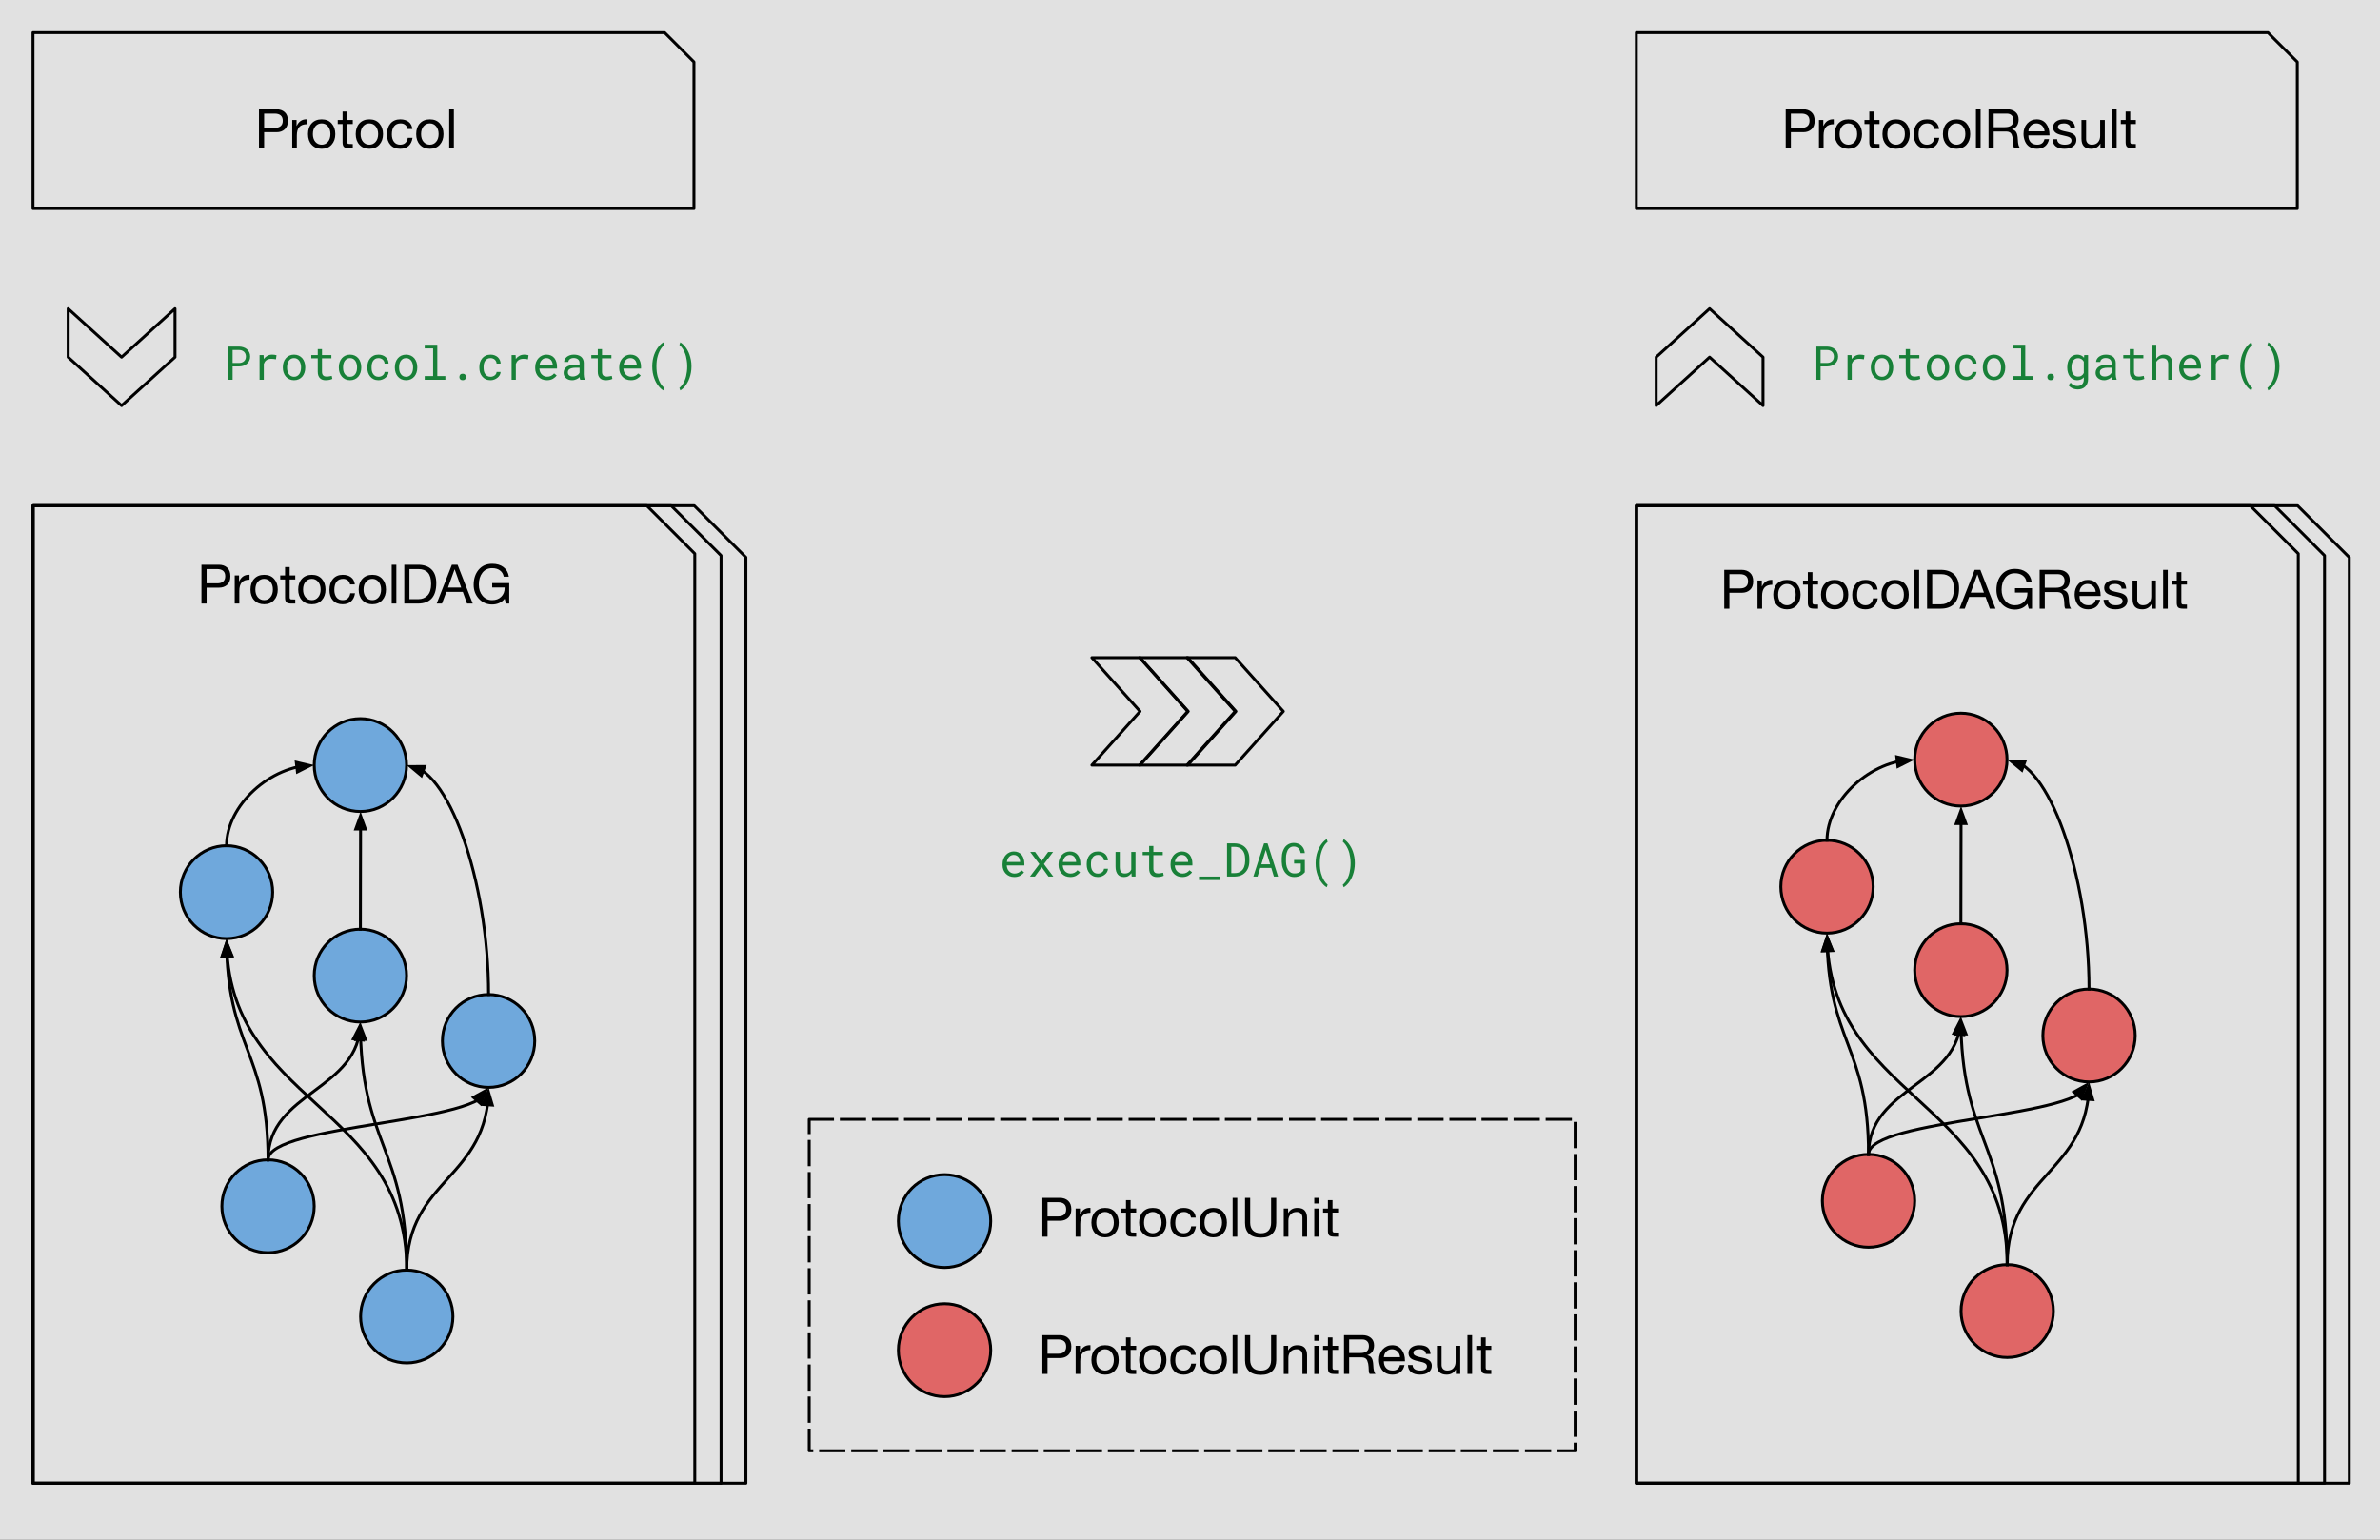 <?xml version="1.0" encoding="UTF-8" standalone="no"?>
<svg
   version="1.1"
   viewBox="0.0 0.0 816.0 528.0"
   fill="none"
   stroke="none"
   stroke-linecap="square"
   stroke-miterlimit="10"
   id="svg128"
   sodipodi:docname="gufe_protocol_diagram.svg"
   inkscape:version="1.4 (e7c3feb1, 2024-10-09)"
   xmlns:inkscape="http://www.inkscape.org/namespaces/inkscape"
   xmlns:sodipodi="http://sodipodi.sourceforge.net/DTD/sodipodi-0.dtd"
   xmlns="http://www.w3.org/2000/svg"
   xmlns:svg="http://www.w3.org/2000/svg">
  <rect x="0.0" y="0.0" width="816.0" height="528.0" fill="#333333" stroke="none"/>
  <defs
     id="defs128" />
  <sodipodi:namedview
     id="namedview128"
     pagecolor="#ffffff"
     bordercolor="#cccccc"
     borderopacity="1"
     inkscape:showpageshadow="0"
     inkscape:pageopacity="1"
     inkscape:pagecheckerboard="0"
     inkscape:deskcolor="#d1d1d1"
     inkscape:zoom="0.78787879"
     inkscape:cx="557.19231"
     inkscape:cy="272.25"
     inkscape:window-width="1408"
     inkscape:window-height="808"
     inkscape:window-x="0"
     inkscape:window-y="25"
     inkscape:window-maximized="0"
     inkscape:current-layer="svg128" />
  <clipPath
     id="p.0">
    <path
       d="m0 0l816.0 0l0 528.0l-816.0 0l0 -528.0z"
       clip-rule="nonzero"
       id="path1" />
  </clipPath>
  <rect
     style="fill:#ffffff;fill-opacity:0.85;stroke-width:3.78;stroke-linecap:round;stroke-linejoin:round;stroke-miterlimit:3.2;paint-order:markers fill stroke"
     id="rect128"
     width="863.077"
     height="590.192"
     x="-24.115"
     y="-29.192" />
  <g
     clip-path="url(#p.0)"
     id="g128">
    <path
       fill="#000000"
       fill-opacity="0.0"
       d="m0 0l816.0 0l0 528.0l-816.0 0z"
       fill-rule="evenodd"
       id="path2" />
    <path
       fill="#000000"
       fill-opacity="0.0"
       d="m561.026 173.437l226.741 0l17.7 17.7l0 317.513l-244.441 0z"
       fill-rule="evenodd"
       id="path3" />
    <path
       stroke="#000000"
       stroke-width="1.0"
       stroke-linejoin="round"
       stroke-linecap="butt"
       d="m561.026 173.437l226.741 0l17.7 17.7l0 317.513l-244.441 0z"
       fill-rule="evenodd"
       id="path4" />
    <path
       fill="#000000"
       fill-opacity="0.0"
       d="m11.362 173.437l226.683 0l17.695 17.695l0 317.517l-244.378 0z"
       fill-rule="evenodd"
       id="path5" />
    <path
       stroke="#000000"
       stroke-width="1.0"
       stroke-linejoin="round"
       stroke-linecap="butt"
       d="m11.362 173.437l226.683 0l17.695 17.695l0 317.517l-244.378 0z"
       fill-rule="evenodd"
       id="path6" />
    <path
       fill="#000000"
       fill-opacity="0.0"
       d="m561.079 173.437l218.824 0l17.082 17.082l0 318.131l-235.906 0z"
       fill-rule="evenodd"
       id="path7" />
    <path
       stroke="#000000"
       stroke-width="1.0"
       stroke-linejoin="round"
       stroke-linecap="butt"
       d="m561.079 173.437l218.824 0l17.082 17.082l0 318.131l-235.906 0z"
       fill-rule="evenodd"
       id="path8" />
    <path
       fill="#000000"
       fill-opacity="0.0"
       d="m561.079 173.437l210.468 0l16.43 16.43l0 318.783l-226.898 0z"
       fill-rule="evenodd"
       id="path9" />
    <path
       stroke="#000000"
       stroke-width="1.0"
       stroke-linejoin="round"
       stroke-linecap="butt"
       d="m561.079 173.437l210.468 0l16.43 16.43l0 318.783l-226.898 0z"
       fill-rule="evenodd"
       id="path10" />
    <path
       fill="#000000"
       fill-opacity="0.0"
       d="m11.314 173.437l218.824 0l17.082 17.082l0 318.131l-235.906 0z"
       fill-rule="evenodd"
       id="path11" />
    <path
       stroke="#000000"
       stroke-width="1.0"
       stroke-linejoin="round"
       stroke-linecap="butt"
       d="m11.314 173.437l218.824 0l17.082 17.082l0 318.131l-235.906 0z"
       fill-rule="evenodd"
       id="path12" />
    <path
       fill="#000000"
       fill-opacity="0.0"
       d="m11.314 173.437l210.468 0l16.43 16.43l0 318.783l-226.898 0z"
       fill-rule="evenodd"
       id="path13" />
    <path
       stroke="#000000"
       stroke-width="1.0"
       stroke-linejoin="round"
       stroke-linecap="butt"
       d="m11.314 173.437l210.468 0l16.43 16.43l0 318.783l-226.898 0z"
       fill-rule="evenodd"
       id="path14" />
    <path
       fill="#000000"
       fill-opacity="0.0"
       d="m561.026 11.199l216.561 0l10.053 10.053l0 50.262l-226.614 0z"
       fill-rule="evenodd"
       id="path15" />
    <path
       stroke="#000000"
       stroke-width="1.0"
       stroke-linejoin="round"
       stroke-linecap="butt"
       d="m561.026 11.199l216.561 0l10.053 10.053l0 50.262l-226.614 0z"
       fill-rule="evenodd"
       id="path16" />
    <path
       fill="#000000"
       d="m618.162 37.477q1.828 0 2.906 1.0q1.094 0.984 1.094 2.938q0 1.953 -1.094 2.938q-1.078 0.984 -2.781 0.984l-4.281 0l0 5.453l-1.766 0l0 -13.312l5.922 0zm-0.484 6.375q1.266 0 1.984 -0.594q0.734 -0.609 0.734 -1.844q0 -1.234 -0.719 -1.844q-0.719 -0.609 -2.109 -0.609l-3.562 0l0 4.891l3.672 0zm10.824 -2.938q0.047 0 0.094 0q0.047 0 0.125 0.016l0 1.672q-1.797 0 -2.656 0.953q-0.844 0.938 -0.844 2.922l0 4.312l-1.578 0l0 -9.641l1.484 0l0 2.031l0.047 0q0.547 -1.156 1.359 -1.703q0.828 -0.562 1.969 -0.562zm5.235 0.016q2.188 0 3.422 1.406q1.25 1.406 1.25 3.641q0 2.25 -1.281 3.656q-1.266 1.391 -3.391 1.391q-2.094 0 -3.391 -1.375q-1.297 -1.375 -1.297 -3.672q0 -2.297 1.266 -3.672q1.266 -1.375 3.422 -1.375zm-3.016 5.047q0 1.656 0.844 2.656q0.859 0.984 2.172 0.984q1.297 0 2.141 -0.984q0.859 -1.0 0.859 -2.656q0 -1.641 -0.844 -2.641q-0.844 -1.016 -2.172 -1.016q-1.281 0 -2.141 0.984q-0.859 0.984 -0.859 2.672zm11.76 -7.719l0 2.891l1.922 0l0 1.391l-1.922 0l0 6.047q0 0.719 0.484 0.766q0.484 0.031 1.0 0.031l0.438 0l0 1.406l-1.297 0q-1.312 0 -1.766 -0.453q-0.438 -0.469 -0.438 -1.562l0 -6.234l-1.656 0l0 -1.391l1.656 0l0 -2.891l1.578 0zm7.617 2.672q2.188 0 3.422 1.406q1.25 1.406 1.25 3.641q0 2.25 -1.281 3.656q-1.266 1.391 -3.391 1.391q-2.094 0 -3.391 -1.375q-1.297 -1.375 -1.297 -3.672q0 -2.297 1.266 -3.672q1.266 -1.375 3.422 -1.375zm-3.016 5.047q0 1.656 0.844 2.656q0.859 0.984 2.172 0.984q1.297 0 2.141 -0.984q0.859 -1.0 0.859 -2.656q0 -1.641 -0.844 -2.641q-0.844 -1.016 -2.172 -1.016q-1.281 0 -2.141 0.984q-0.859 0.984 -0.859 2.672zm13.588 -5.047q1.766 0 2.859 0.844q1.109 0.828 1.297 2.469l-1.625 0q-0.203 -0.938 -0.828 -1.422q-0.625 -0.5 -1.562 -0.5q-1.484 0 -2.25 0.984q-0.766 0.984 -0.766 2.781q0 1.609 0.75 2.578q0.766 0.953 2.078 0.953q1.156 0 1.812 -0.625q0.672 -0.625 0.828 -1.734l1.625 0q-0.266 1.812 -1.359 2.797q-1.094 0.969 -2.891 0.969q-2.109 0 -3.312 -1.328q-1.203 -1.328 -1.203 -3.609q0 -2.359 1.219 -3.75q1.219 -1.406 3.328 -1.406zm10.161 0q2.188 0 3.422 1.406q1.25 1.406 1.25 3.641q0 2.25 -1.281 3.656q-1.266 1.391 -3.391 1.391q-2.094 0 -3.391 -1.375q-1.297 -1.375 -1.297 -3.672q0 -2.297 1.266 -3.672q1.266 -1.375 3.422 -1.375zm-3.016 5.047q0 1.656 0.844 2.656q0.859 0.984 2.172 0.984q1.297 0 2.141 -0.984q0.859 -1.0 0.859 -2.656q0 -1.641 -0.844 -2.641q-0.844 -1.016 -2.172 -1.016q-1.281 0 -2.141 0.984q-0.859 0.984 -0.859 2.672zm11.244 -8.5l0 13.312l-1.594 0l0 -13.312l1.594 0zm9.082 0q1.734 0 2.844 0.922q1.109 0.906 1.109 2.562q0 1.312 -0.578 2.188q-0.562 0.859 -1.734 1.188l0 0.031q1.016 0.203 1.484 0.953q0.484 0.734 0.562 2.531q0.047 1.172 0.219 1.844q0.172 0.656 0.516 1.094l-1.984 0q-0.156 -0.219 -0.203 -0.422q-0.047 -0.219 -0.094 -0.594l-0.078 -1.469q-0.031 -1.031 -0.453 -2.094q-0.406 -1.062 -1.812 -1.109l-4.391 0l0 5.688l-1.766 0l0 -13.312l6.359 0zm-0.797 6.141q1.469 0 2.219 -0.578q0.766 -0.578 0.766 -1.812q0 -1.062 -0.609 -1.656q-0.594 -0.609 -1.688 -0.609l-4.484 0l0 4.656l3.797 0zm10.968 -2.688q2.078 0 3.219 1.5q1.156 1.484 1.156 3.828l0 0.188l-7.234 0l0 0.109q0 1.391 0.797 2.234q0.812 0.828 2.219 0.828q1.047 0 1.672 -0.484q0.625 -0.5 0.828 -1.406l1.562 0q-0.328 1.609 -1.406 2.453q-1.078 0.844 -2.719 0.844q-1.516 0 -2.578 -0.688q-1.047 -0.688 -1.547 -1.906q-0.5 -1.234 -0.5 -2.516q0 -2.141 1.281 -3.562q1.297 -1.422 3.25 -1.422zm-2.859 4.109l5.547 0q-0.078 -1.172 -0.859 -1.938q-0.766 -0.781 -1.938 -0.781q-1.094 0 -1.875 0.734q-0.766 0.734 -0.875 1.984zm12.083 -4.109q1.938 0 2.891 0.75q0.953 0.75 1.031 2.266l-1.578 0l0 -0.031q-0.062 -0.766 -0.672 -1.172q-0.609 -0.422 -1.562 -0.422q-0.953 0 -1.516 0.328q-0.547 0.312 -0.547 0.906q0 0.516 0.484 0.859q0.5 0.328 1.484 0.547l1.484 0.328q1.406 0.312 2.125 0.953q0.734 0.641 0.734 1.734q0 1.422 -1.109 2.234q-1.094 0.812 -2.984 0.812q-1.859 0 -2.953 -0.828q-1.078 -0.844 -1.141 -2.453l1.594 0q0.031 0.906 0.703 1.391q0.688 0.484 1.875 0.484q1.156 0 1.75 -0.359q0.594 -0.375 0.594 -1.078q0 -0.656 -0.594 -1.031q-0.594 -0.375 -2.406 -0.734q-1.828 -0.359 -2.578 -1.016q-0.734 -0.656 -0.734 -1.734q0 -1.266 1.031 -2.0q1.031 -0.734 2.594 -0.734zm7.703 0.219l0 6.578q0 0.812 0.516 1.359q0.531 0.531 1.453 0.531q1.359 0 2.094 -0.828q0.75 -0.844 0.75 -2.141l0 -5.5l1.594 0l0 9.641l-1.5 0l0 -1.531l-0.031 0q-0.531 0.922 -1.328 1.344q-0.797 0.422 -1.812 0.422q-1.688 0 -2.516 -0.875q-0.812 -0.875 -0.812 -2.578l0 -6.422l1.594 0zm10.469 -3.672l0 13.312l-1.594 0l0 -13.312l1.594 0zm4.66 0.781l0 2.891l1.922 0l0 1.391l-1.922 0l0 6.047q0 0.719 0.484 0.766q0.484 0.031 1.0 0.031l0.438 0l0 1.406l-1.297 0q-1.312 0 -1.766 -0.453q-0.438 -0.469 -0.438 -1.562l0 -6.234l-1.656 0l0 -1.391l1.656 0l0 -2.891l1.578 0z"
       fill-rule="nonzero"
       id="path17" />
    <path
       fill="#000000"
       fill-opacity="0.0"
       d="m11.314 11.199l216.561 0l10.053 10.053l0 50.262l-226.614 0z"
       fill-rule="evenodd"
       id="path18" />
    <path
       stroke="#000000"
       stroke-width="1.0"
       stroke-linejoin="round"
       stroke-linecap="butt"
       d="m11.314 11.199l216.561 0l10.053 10.053l0 50.262l-226.614 0z"
       fill-rule="evenodd"
       id="path19" />
    <path
       fill="#000000"
       d="m94.713 37.477q1.828 0 2.906 1.0q1.094 0.984 1.094 2.938q0 1.953 -1.094 2.938q-1.078 0.984 -2.781 0.984l-4.281 0l0 5.453l-1.766 0l0 -13.312l5.922 0zm-0.484 6.375q1.266 0 1.984 -0.594q0.734 -0.609 0.734 -1.844q0 -1.234 -0.719 -1.844q-0.719 -0.609 -2.109 -0.609l-3.562 0l0 4.891l3.672 0zm10.824 -2.938q0.047 0 0.094 0q0.047 0 0.125 0.016l0 1.672q-1.797 0 -2.656 0.953q-0.844 0.938 -0.844 2.922l0 4.312l-1.578 0l0 -9.641l1.484 0l0 2.031l0.047 0q0.547 -1.156 1.359 -1.703q0.828 -0.562 1.969 -0.562zm5.235 0.016q2.188 0 3.422 1.406q1.25 1.406 1.25 3.641q0 2.25 -1.281 3.656q-1.266 1.391 -3.391 1.391q-2.094 0 -3.391 -1.375q-1.297 -1.375 -1.297 -3.672q0 -2.297 1.266 -3.672q1.266 -1.375 3.422 -1.375zm-3.016 5.047q0 1.656 0.844 2.656q0.859 0.984 2.172 0.984q1.297 0 2.141 -0.984q0.859 -1.0 0.859 -2.656q0 -1.641 -0.844 -2.641q-0.844 -1.016 -2.172 -1.016q-1.281 0 -2.141 0.984q-0.859 0.984 -0.859 2.672zm11.76 -7.719l0 2.891l1.922 0l0 1.391l-1.922 0l0 6.047q0 0.719 0.484 0.766q0.484 0.031 1.0 0.031l0.438 0l0 1.406l-1.297 0q-1.312 0 -1.766 -0.453q-0.438 -0.469 -0.438 -1.562l0 -6.234l-1.656 0l0 -1.391l1.656 0l0 -2.891l1.578 0zm7.617 2.672q2.188 0 3.422 1.406q1.25 1.406 1.25 3.641q0 2.25 -1.281 3.656q-1.266 1.391 -3.391 1.391q-2.094 0 -3.391 -1.375q-1.297 -1.375 -1.297 -3.672q0 -2.297 1.266 -3.672q1.266 -1.375 3.422 -1.375zm-3.016 5.047q0 1.656 0.844 2.656q0.859 0.984 2.172 0.984q1.297 0 2.141 -0.984q0.859 -1.0 0.859 -2.656q0 -1.641 -0.844 -2.641q-0.844 -1.016 -2.172 -1.016q-1.281 0 -2.141 0.984q-0.859 0.984 -0.859 2.672zm13.588 -5.047q1.766 0 2.859 0.844q1.109 0.828 1.297 2.469l-1.625 0q-0.203 -0.938 -0.828 -1.422q-0.625 -0.5 -1.562 -0.5q-1.484 0 -2.25 0.984q-0.766 0.984 -0.766 2.781q0 1.609 0.75 2.578q0.766 0.953 2.078 0.953q1.156 0 1.812 -0.625q0.672 -0.625 0.828 -1.734l1.625 0q-0.266 1.812 -1.359 2.797q-1.094 0.969 -2.891 0.969q-2.109 0 -3.312 -1.328q-1.203 -1.328 -1.203 -3.609q0 -2.359 1.219 -3.75q1.219 -1.406 3.328 -1.406zm10.161 0q2.188 0 3.422 1.406q1.25 1.406 1.25 3.641q0 2.25 -1.281 3.656q-1.266 1.391 -3.391 1.391q-2.094 0 -3.391 -1.375q-1.297 -1.375 -1.297 -3.672q0 -2.297 1.266 -3.672q1.266 -1.375 3.422 -1.375zm-3.016 5.047q0 1.656 0.844 2.656q0.859 0.984 2.172 0.984q1.297 0 2.141 -0.984q0.859 -1.0 0.859 -2.656q0 -1.641 -0.844 -2.641q-0.844 -1.016 -2.172 -1.016q-1.281 0 -2.141 0.984q-0.859 0.984 -0.859 2.672zm11.244 -8.5l0 13.312l-1.594 0l0 -13.312l1.594 0z"
       fill-rule="nonzero"
       id="path20" />
    <path
       fill="#6fa8dc"
       d="m107.735 262.37l0 0c0 -8.793 7.086 -15.921 15.827 -15.921l0 0c4.198 0 8.223 1.677 11.191 4.663c2.968 2.986 4.636 7.035 4.636 11.258l0 0c0 8.793 -7.086 15.921 -15.827 15.921l0 0c-8.741 0 -15.827 -7.128 -15.827 -15.921z"
       fill-rule="evenodd"
       id="path21" />
    <path
       stroke="#000000"
       stroke-width="1.0"
       stroke-linejoin="round"
       stroke-linecap="butt"
       d="m107.735 262.37l0 0c0 -8.793 7.086 -15.921 15.827 -15.921l0 0c4.198 0 8.223 1.677 11.191 4.663c2.968 2.986 4.636 7.035 4.636 11.258l0 0c0 8.793 -7.086 15.921 -15.827 15.921l0 0c-8.741 0 -15.827 -7.128 -15.827 -15.921z"
       fill-rule="evenodd"
       id="path22" />
    <path
       fill="#6fa8dc"
       d="m151.682 356.975l0 0c0 -8.793 7.086 -15.921 15.827 -15.921l0 0c4.198 0 8.223 1.677 11.191 4.663c2.968 2.986 4.636 7.035 4.636 11.258l0 0c0 8.793 -7.086 15.921 -15.827 15.921l0 0c-8.741 0 -15.827 -7.128 -15.827 -15.921z"
       fill-rule="evenodd"
       id="path23" />
    <path
       stroke="#000000"
       stroke-width="1.0"
       stroke-linejoin="round"
       stroke-linecap="butt"
       d="m151.682 356.975l0 0c0 -8.793 7.086 -15.921 15.827 -15.921l0 0c4.198 0 8.223 1.677 11.191 4.663c2.968 2.986 4.636 7.035 4.636 11.258l0 0c0 8.793 -7.086 15.921 -15.827 15.921l0 0c-8.741 0 -15.827 -7.128 -15.827 -15.921z"
       fill-rule="evenodd"
       id="path24" />
    <path
       fill="#6fa8dc"
       d="m107.735 334.57l0 0c0 -8.793 7.086 -15.921 15.827 -15.921l0 0c4.198 0 8.223 1.677 11.191 4.663c2.968 2.986 4.636 7.035 4.636 11.258l0 0c0 8.793 -7.086 15.921 -15.827 15.921l0 0c-8.741 0 -15.827 -7.128 -15.827 -15.921z"
       fill-rule="evenodd"
       id="path25" />
    <path
       stroke="#000000"
       stroke-width="1.0"
       stroke-linejoin="round"
       stroke-linecap="butt"
       d="m107.735 334.57l0 0c0 -8.793 7.086 -15.921 15.827 -15.921l0 0c4.198 0 8.223 1.677 11.191 4.663c2.968 2.986 4.636 7.035 4.636 11.258l0 0c0 8.793 -7.086 15.921 -15.827 15.921l0 0c-8.741 0 -15.827 -7.128 -15.827 -15.921z"
       fill-rule="evenodd"
       id="path26" />
    <path
       fill="#6fa8dc"
       d="m123.629 451.479l0 0c0 -8.793 7.086 -15.921 15.827 -15.921l0 0c4.198 0 8.223 1.677 11.191 4.663c2.968 2.986 4.636 7.035 4.636 11.258l0 0c0 8.793 -7.086 15.921 -15.827 15.921l0 0c-8.741 0 -15.827 -7.128 -15.827 -15.921z"
       fill-rule="evenodd"
       id="path27" />
    <path
       stroke="#000000"
       stroke-width="1.0"
       stroke-linejoin="round"
       stroke-linecap="butt"
       d="m123.629 451.479l0 0c0 -8.793 7.086 -15.921 15.827 -15.921l0 0c4.198 0 8.223 1.677 11.191 4.663c2.968 2.986 4.636 7.035 4.636 11.258l0 0c0 8.793 -7.086 15.921 -15.827 15.921l0 0c-8.741 0 -15.827 -7.128 -15.827 -15.921z"
       fill-rule="evenodd"
       id="path28" />
    <path
       fill="#6fa8dc"
       d="m61.836 305.945l0 0c0 -8.793 7.086 -15.921 15.827 -15.921l0 0c4.198 0 8.223 1.677 11.191 4.663c2.968 2.986 4.636 7.035 4.636 11.258l0 0c0 8.793 -7.086 15.921 -15.827 15.921l0 0c-8.741 0 -15.827 -7.128 -15.827 -15.921z"
       fill-rule="evenodd"
       id="path29" />
    <path
       stroke="#000000"
       stroke-width="1.0"
       stroke-linejoin="round"
       stroke-linecap="butt"
       d="m61.836 305.945l0 0c0 -8.793 7.086 -15.921 15.827 -15.921l0 0c4.198 0 8.223 1.677 11.191 4.663c2.968 2.986 4.636 7.035 4.636 11.258l0 0c0 8.793 -7.086 15.921 -15.827 15.921l0 0c-8.741 0 -15.827 -7.128 -15.827 -15.921z"
       fill-rule="evenodd"
       id="path30" />
    <path
       fill="#6fa8dc"
       d="m76.073 413.669l0 0c0 -8.793 7.086 -15.921 15.827 -15.921l0 0c4.198 0 8.223 1.677 11.191 4.663c2.968 2.986 4.636 7.035 4.636 11.258l0 0c0 8.793 -7.086 15.921 -15.827 15.921l0 0c-8.741 0 -15.827 -7.128 -15.827 -15.921z"
       fill-rule="evenodd"
       id="path31" />
    <path
       stroke="#000000"
       stroke-width="1.0"
       stroke-linejoin="round"
       stroke-linecap="butt"
       d="m76.073 413.669l0 0c0 -8.793 7.086 -15.921 15.827 -15.921l0 0c4.198 0 8.223 1.677 11.191 4.663c2.968 2.986 4.636 7.035 4.636 11.258l0 0c0 8.793 -7.086 15.921 -15.827 15.921l0 0c-8.741 0 -15.827 -7.128 -15.827 -15.921z"
       fill-rule="evenodd"
       id="path32" />
    <path
       fill="#000000"
       fill-opacity="0.0"
       d="m77.662 290.023c0 -13.827 15.039 -27.654 30.079 -27.654"
       fill-rule="evenodd"
       id="path33" />
    <path
       stroke="#000000"
       stroke-width="1.0"
       stroke-linejoin="round"
       stroke-linecap="butt"
       d="m77.662 290.023c0 -6.913 3.76 -13.827 9.4 -19.012c2.82 -2.592 6.11 -4.753 9.635 -6.265c0.881 -0.378 1.777 -0.716 2.684 -1.009c0.453 -0.147 0.91 -0.283 1.368 -0.407c0.229 -0.062 0.459 -0.122 0.689 -0.178l0.344 -0.082"
       fill-rule="evenodd"
       id="path34" />
    <path
       fill="#000000"
       stroke="#000000"
       stroke-width="1.0"
       stroke-linecap="butt"
       d="m101.975 264.71l4.314 -2.17l-4.7 -1.111z"
       fill-rule="evenodd"
       id="path35" />
    <path
       fill="#000000"
       fill-opacity="0.0"
       d="m123.562 318.649c0 -10.088 0.016 -15.133 0.032 -20.176c0.016 -5.043 0.031 -10.085 0.031 -20.17"
       fill-rule="evenodd"
       id="path36" />
    <path
       stroke="#000000"
       stroke-width="1.0"
       stroke-linejoin="round"
       stroke-linecap="butt"
       d="m123.562 318.649c0 -10.088 0.016 -15.133 0.031 -20.176c0.008 -2.522 0.016 -5.043 0.022 -8.194c0.003 -1.576 0.005 -3.309 0.007 -5.279l2.746582E-4 -0.697"
       fill-rule="evenodd"
       id="path37" />
    <path
       fill="#000000"
       stroke="#000000"
       stroke-width="1.0"
       stroke-linecap="butt"
       d="m125.274 284.303l-1.65 -4.539l-1.654 4.537z"
       fill-rule="evenodd"
       id="path38" />
    <path
       fill="#000000"
       fill-opacity="0.0"
       d="m167.509 341.054c0 -39.339 -14.063 -78.677 -28.126 -78.677"
       fill-rule="evenodd"
       id="path39" />
    <path
       stroke="#000000"
       stroke-width="1.0"
       stroke-linejoin="round"
       stroke-linecap="butt"
       d="m167.509 341.054c0 -19.669 -3.516 -39.339 -8.789 -54.091c-2.637 -7.376 -5.713 -13.523 -9.009 -17.825c-0.824 -1.076 -1.662 -2.036 -2.51 -2.872c-0.424 -0.418 -0.851 -0.804 -1.279 -1.158c-0.214 -0.177 -0.429 -0.346 -0.645 -0.507l-0.252 -0.183"
       fill-rule="evenodd"
       id="path40" />
    <path
       fill="#000000"
       stroke="#000000"
       stroke-width="1.0"
       stroke-linecap="butt"
       d="m145.587 262.865l-4.829 0.009l3.705 3.097z"
       fill-rule="evenodd"
       id="path41" />
    <path
       fill="#000000"
       fill-opacity="0.0"
       d="m139.456 435.558c0 -21.266 -3.976 -31.899 -7.953 -42.533c-3.976 -10.634 -7.953 -21.269 -7.953 -42.538"
       fill-rule="evenodd"
       id="path42" />
    <path
       stroke="#000000"
       stroke-width="1.0"
       stroke-linejoin="round"
       stroke-linecap="butt"
       d="m139.456 435.558c0 -21.266 -3.976 -31.899 -7.953 -42.533c-1.988 -5.317 -3.976 -10.634 -5.468 -17.281c-0.746 -3.323 -1.367 -6.979 -1.802 -11.133c-0.217 -2.077 -0.388 -4.279 -0.505 -6.626c-0.015 -0.293 -0.028 -0.589 -0.041 -0.887l-0.024 -0.612"
       fill-rule="evenodd"
       id="path43" />
    <path
       fill="#000000"
       stroke="#000000"
       stroke-width="1.0"
       stroke-linecap="butt"
       d="m125.315 356.455l-1.737 -4.506l-1.566 4.568z"
       fill-rule="evenodd"
       id="path44" />
    <path
       fill="#000000"
       fill-opacity="0.0"
       d="m139.456 435.558c0 -15.673 7.016 -23.511 14.032 -31.345c7.016 -7.835 14.031 -15.666 14.031 -31.332"
       fill-rule="evenodd"
       id="path45" />
    <path
       stroke="#000000"
       stroke-width="1.0"
       stroke-linejoin="round"
       stroke-linecap="butt"
       d="m139.456 435.558c0 -15.673 7.016 -23.511 14.031 -31.345c3.508 -3.917 7.016 -7.834 9.647 -12.729c1.315 -2.448 2.412 -5.14 3.179 -8.2c0.192 -0.765 0.363 -1.553 0.512 -2.365c0.075 -0.406 0.143 -0.819 0.207 -1.238c0.032 -0.21 0.062 -0.421 0.09 -0.633l0.023 -0.178"
       fill-rule="evenodd"
       id="path46" />
    <path
       fill="#000000"
       stroke="#000000"
       stroke-width="1.0"
       stroke-linecap="butt"
       d="m168.793 378.972l-1.366 -4.632l-1.932 4.426z"
       fill-rule="evenodd"
       id="path47" />
    <path
       fill="#000000"
       fill-opacity="0.0"
       d="m139.456 435.558c0 -28.426 -15.449 -42.639 -30.898 -56.852c-15.449 -14.213 -30.898 -28.425 -30.898 -56.849"
       fill-rule="evenodd"
       id="path48" />
    <path
       stroke="#000000"
       stroke-width="1.0"
       stroke-linejoin="round"
       stroke-linecap="butt"
       d="m139.456 435.558c0 -28.426 -15.449 -42.639 -30.898 -56.852c-7.724 -7.106 -15.449 -14.212 -21.242 -23.095c-2.897 -4.441 -5.311 -9.327 -7 -14.878c-0.845 -2.776 -1.509 -5.718 -1.961 -8.855c-0.113 -0.784 -0.213 -1.581 -0.299 -2.389c-0.043 -0.404 -0.083 -0.812 -0.119 -1.223l-0.035 -0.413"
       fill-rule="evenodd"
       id="path49" />
    <path
       fill="#000000"
       stroke="#000000"
       stroke-width="1.0"
       stroke-linecap="butt"
       d="m79.552 327.786l-1.833 -4.468l-1.468 4.601z"
       fill-rule="evenodd"
       id="path50" />
    <path
       fill="#000000"
       fill-opacity="0.0"
       d="m91.899 397.748c0 -18.966 -3.559 -28.447 -7.118 -37.932c-3.559 -9.484 -7.118 -18.971 -7.118 -37.942"
       fill-rule="evenodd"
       id="path51" />
    <path
       stroke="#000000"
       stroke-width="1.0"
       stroke-linejoin="round"
       stroke-linecap="butt"
       d="m91.899 397.748c0 -18.966 -3.559 -28.447 -7.118 -37.932c-1.78 -4.742 -3.559 -9.485 -4.894 -15.414c-0.667 -2.964 -1.223 -6.225 -1.613 -9.931c-0.195 -1.853 -0.348 -3.817 -0.452 -5.91l-0.032 -0.69"
       fill-rule="evenodd"
       id="path52" />
    <path
       fill="#000000"
       stroke="#000000"
       stroke-width="1.0"
       stroke-linecap="butt"
       d="m79.442 327.838l-1.748 -4.502l-1.555 4.572z"
       fill-rule="evenodd"
       id="path53" />
    <path
       fill="#000000"
       fill-opacity="0.0"
       d="m91.899 397.748c0 -11.814 7.913 -17.723 15.827 -23.629c7.913 -5.905 15.827 -11.808 15.827 -23.615"
       fill-rule="evenodd"
       id="path54" />
    <path
       stroke="#000000"
       stroke-width="1.0"
       stroke-linejoin="round"
       stroke-linecap="butt"
       d="m91.899 397.748c0 -11.814 7.913 -17.723 15.827 -23.629c3.957 -2.953 7.913 -5.905 10.881 -9.594c1.484 -1.845 2.72 -3.874 3.586 -6.18c0.216 -0.577 0.41 -1.17 0.578 -1.783l0.028 -0.106"
       fill-rule="evenodd"
       id="path55" />
    <path
       fill="#000000"
       stroke="#000000"
       stroke-width="1.0"
       stroke-linecap="butt"
       d="m124.437 356.664l-1.068 -4.71l-2.209 4.294z"
       fill-rule="evenodd"
       id="path56" />
    <path
       fill="#000000"
       fill-opacity="0.0"
       d="m91.899 397.748c0 -6.213 18.906 -9.319 37.811 -12.425c18.906 -3.106 37.811 -6.213 37.811 -12.425"
       fill-rule="evenodd"
       id="path57" />
    <path
       stroke="#000000"
       stroke-width="1.0"
       stroke-linejoin="round"
       stroke-linecap="butt"
       d="m91.899 397.748c0 -6.213 18.906 -9.319 37.811 -12.425c9.453 -1.553 18.906 -3.106 25.995 -5.048c1.772 -0.485 3.397 -0.995 4.837 -1.535c0.72 -0.27 1.394 -0.548 2.017 -0.833c0.312 -0.143 0.61 -0.288 0.896 -0.435l0.113 -0.06"
       fill-rule="evenodd"
       id="path58" />
    <path
       fill="#000000"
       stroke="#000000"
       stroke-width="1.0"
       stroke-linecap="butt"
       d="m164.811 378.5l1.747 -4.502l-4.232 2.326z"
       fill-rule="evenodd"
       id="path59" />
    <path
       fill="#000000"
       fill-opacity="0.0"
       d="m58.618 180.067l132.315 0l0 37.543l-132.315 0z"
       fill-rule="evenodd"
       id="path60" />
    <path
       fill="#000000"
       d="m74.993 193.675q1.828 0 2.906 1.0q1.094 0.984 1.094 2.938q0 1.953 -1.094 2.938q-1.078 0.984 -2.781 0.984l-4.281 0l0 5.453l-1.766 0l0 -13.312l5.922 0zm-0.484 6.375q1.266 0 1.984 -0.594q0.734 -0.609 0.734 -1.844q0 -1.234 -0.719 -1.844q-0.719 -0.609 -2.109 -0.609l-3.562 0l0 4.891l3.672 0zm10.824 -2.938q0.047 0 0.094 0q0.047 0 0.125 0.016l0 1.672q-1.797 0 -2.656 0.953q-0.844 0.938 -0.844 2.922l0 4.312l-1.578 0l0 -9.641l1.484 0l0 2.031l0.047 0q0.547 -1.156 1.359 -1.703q0.828 -0.562 1.969 -0.562zm5.235 0.016q2.188 0 3.422 1.406q1.25 1.406 1.25 3.641q0 2.25 -1.281 3.656q-1.266 1.391 -3.391 1.391q-2.094 0 -3.391 -1.375q-1.297 -1.375 -1.297 -3.672q0 -2.297 1.266 -3.672q1.266 -1.375 3.422 -1.375zm-3.016 5.047q0 1.656 0.844 2.656q0.859 0.984 2.172 0.984q1.297 0 2.141 -0.984q0.859 -1.0 0.859 -2.656q0 -1.641 -0.844 -2.641q-0.844 -1.016 -2.172 -1.016q-1.281 0 -2.141 0.984q-0.859 0.984 -0.859 2.672zm11.76 -7.719l0 2.891l1.922 0l0 1.391l-1.922 0l0 6.047q0 0.719 0.484 0.766q0.484 0.031 1.0 0.031l0.438 0l0 1.406l-1.297 0q-1.312 0 -1.766 -0.453q-0.438 -0.469 -0.438 -1.562l0 -6.234l-1.656 0l0 -1.391l1.656 0l0 -2.891l1.578 0zm7.617 2.672q2.188 0 3.422 1.406q1.25 1.406 1.25 3.641q0 2.25 -1.281 3.656q-1.266 1.391 -3.391 1.391q-2.094 0 -3.391 -1.375q-1.297 -1.375 -1.297 -3.672q0 -2.297 1.266 -3.672q1.266 -1.375 3.422 -1.375zm-3.016 5.047q0 1.656 0.844 2.656q0.859 0.984 2.172 0.984q1.297 0 2.141 -0.984q0.859 -1.0 0.859 -2.656q0 -1.641 -0.844 -2.641q-0.844 -1.016 -2.172 -1.016q-1.281 0 -2.141 0.984q-0.859 0.984 -0.859 2.672zm13.588 -5.047q1.766 0 2.859 0.844q1.109 0.828 1.297 2.469l-1.625 0q-0.203 -0.938 -0.828 -1.422q-0.625 -0.5 -1.562 -0.5q-1.484 0 -2.25 0.984q-0.766 0.984 -0.766 2.781q0 1.609 0.75 2.578q0.766 0.953 2.078 0.953q1.156 0 1.812 -0.625q0.672 -0.625 0.828 -1.734l1.625 0q-0.266 1.812 -1.359 2.797q-1.094 0.969 -2.891 0.969q-2.109 0 -3.312 -1.328q-1.203 -1.328 -1.203 -3.609q0 -2.359 1.219 -3.75q1.219 -1.406 3.328 -1.406zm10.161 0q2.188 0 3.422 1.406q1.25 1.406 1.25 3.641q0 2.25 -1.281 3.656q-1.266 1.391 -3.391 1.391q-2.094 0 -3.391 -1.375q-1.297 -1.375 -1.297 -3.672q0 -2.297 1.266 -3.672q1.266 -1.375 3.422 -1.375zm-3.016 5.047q0 1.656 0.844 2.656q0.859 0.984 2.172 0.984q1.297 0 2.141 -0.984q0.859 -1.0 0.859 -2.656q0 -1.641 -0.844 -2.641q-0.844 -1.016 -2.172 -1.016q-1.281 0 -2.141 0.984q-0.859 0.984 -0.859 2.672zm11.244 -8.5l0 13.312l-1.594 0l0 -13.312l1.594 0zm7.395 0q3.031 0 4.656 1.609q1.641 1.594 1.641 4.734q0 3.516 -1.625 5.25q-1.609 1.719 -4.672 1.719l-4.672 0l0 -13.312l4.672 0zm0.109 11.812q2.0 0 3.203 -1.297q1.219 -1.297 1.219 -3.938q0 -2.641 -1.109 -3.859q-1.094 -1.234 -3.25 -1.234l-3.078 0l0 10.328l3.016 0zm13.486 -11.812l5.203 13.312l-1.953 0l-1.453 -4.016l-5.641 0l-1.5 4.016l-1.812 0l5.203 -13.312l1.953 0zm-1.031 1.594l-2.25 6.219l4.516 0l-2.219 -6.219l-0.047 0zm12.907 -1.922q2.359 0 3.859 1.141q1.516 1.125 1.859 3.281l-1.766 0q-0.266 -1.406 -1.312 -2.156q-1.031 -0.766 -2.656 -0.766q-2.125 0 -3.344 1.578q-1.219 1.578 -1.219 4.062q0 2.297 1.25 3.812q1.266 1.516 3.312 1.516q1.922 0 3.094 -1.156q1.188 -1.156 1.188 -2.984l0 -0.203l-4.266 0l0 -1.5l5.844 0l0 7.016l-1.109 0l-0.469 -1.656q-0.734 0.953 -1.859 1.469q-1.125 0.5 -2.422 0.5q-2.719 0 -4.531 -1.953q-1.812 -1.953 -1.812 -4.766q0 -3.156 1.703 -5.188q1.719 -2.047 4.656 -2.047z"
       fill-rule="nonzero"
       id="path61" />
    <path
       fill="#e06666"
       d="m656.471 260.502l0 0c0 -8.793 7.086 -15.921 15.827 -15.921l0 0c4.198 0 8.223 1.677 11.191 4.663c2.968 2.986 4.636 7.035 4.636 11.258l0 0c0 8.793 -7.086 15.921 -15.827 15.921l0 0c-8.741 0 -15.827 -7.128 -15.827 -15.921z"
       fill-rule="evenodd"
       id="path62" />
    <path
       stroke="#000000"
       stroke-width="1.0"
       stroke-linejoin="round"
       stroke-linecap="butt"
       d="m656.471 260.502l0 0c0 -8.793 7.086 -15.921 15.827 -15.921l0 0c4.198 0 8.223 1.677 11.191 4.663c2.968 2.986 4.636 7.035 4.636 11.258l0 0c0 8.793 -7.086 15.921 -15.827 15.921l0 0c-8.741 0 -15.827 -7.128 -15.827 -15.921z"
       fill-rule="evenodd"
       id="path63" />
    <path
       fill="#e06666"
       d="m700.418 355.106l0 0c0 -8.793 7.086 -15.921 15.827 -15.921l0 0c4.198 0 8.223 1.677 11.191 4.663c2.968 2.986 4.636 7.035 4.636 11.258l0 0c0 8.793 -7.086 15.921 -15.827 15.921l0 0c-8.741 0 -15.827 -7.128 -15.827 -15.921z"
       fill-rule="evenodd"
       id="path64" />
    <path
       stroke="#000000"
       stroke-width="1.0"
       stroke-linejoin="round"
       stroke-linecap="butt"
       d="m700.418 355.106l0 0c0 -8.793 7.086 -15.921 15.827 -15.921l0 0c4.198 0 8.223 1.677 11.191 4.663c2.968 2.986 4.636 7.035 4.636 11.258l0 0c0 8.793 -7.086 15.921 -15.827 15.921l0 0c-8.741 0 -15.827 -7.128 -15.827 -15.921z"
       fill-rule="evenodd"
       id="path65" />
    <path
       fill="#e06666"
       d="m656.471 332.701l0 0c0 -8.793 7.086 -15.921 15.827 -15.921l0 0c4.198 0 8.223 1.677 11.191 4.663c2.968 2.986 4.636 7.035 4.636 11.258l0 0c0 8.793 -7.086 15.921 -15.827 15.921l0 0c-8.741 0 -15.827 -7.128 -15.827 -15.921z"
       fill-rule="evenodd"
       id="path66" />
    <path
       stroke="#000000"
       stroke-width="1.0"
       stroke-linejoin="round"
       stroke-linecap="butt"
       d="m656.471 332.701l0 0c0 -8.793 7.086 -15.921 15.827 -15.921l0 0c4.198 0 8.223 1.677 11.191 4.663c2.968 2.986 4.636 7.035 4.636 11.258l0 0c0 8.793 -7.086 15.921 -15.827 15.921l0 0c-8.741 0 -15.827 -7.128 -15.827 -15.921z"
       fill-rule="evenodd"
       id="path67" />
    <path
       fill="#e06666"
       d="m672.365 449.61l0 0c0 -8.793 7.086 -15.921 15.827 -15.921l0 0c4.198 0 8.223 1.677 11.191 4.663c2.968 2.986 4.635 7.035 4.635 11.258l0 0c0 8.793 -7.086 15.921 -15.827 15.921l0 0c-8.741 0 -15.827 -7.128 -15.827 -15.921z"
       fill-rule="evenodd"
       id="path68" />
    <path
       stroke="#000000"
       stroke-width="1.0"
       stroke-linejoin="round"
       stroke-linecap="butt"
       d="m672.365 449.61l0 0c0 -8.793 7.086 -15.921 15.827 -15.921l0 0c4.198 0 8.223 1.677 11.191 4.663c2.968 2.986 4.635 7.035 4.635 11.258l0 0c0 8.793 -7.086 15.921 -15.827 15.921l0 0c-8.741 0 -15.827 -7.128 -15.827 -15.921z"
       fill-rule="evenodd"
       id="path69" />
    <path
       fill="#e06666"
       d="m610.572 304.076l0 0c0 -8.793 7.086 -15.921 15.827 -15.921l0 0c4.198 0 8.223 1.677 11.191 4.663c2.968 2.986 4.636 7.035 4.636 11.258l0 0c0 8.793 -7.086 15.921 -15.827 15.921l0 0c-8.741 0 -15.827 -7.128 -15.827 -15.921z"
       fill-rule="evenodd"
       id="path70" />
    <path
       stroke="#000000"
       stroke-width="1.0"
       stroke-linejoin="round"
       stroke-linecap="butt"
       d="m610.572 304.076l0 0c0 -8.793 7.086 -15.921 15.827 -15.921l0 0c4.198 0 8.223 1.677 11.191 4.663c2.968 2.986 4.636 7.035 4.636 11.258l0 0c0 8.793 -7.086 15.921 -15.827 15.921l0 0c-8.741 0 -15.827 -7.128 -15.827 -15.921z"
       fill-rule="evenodd"
       id="path71" />
    <path
       fill="#e06666"
       d="m624.809 411.801l0 0c0 -8.793 7.086 -15.921 15.827 -15.921l0 0c4.198 0 8.223 1.677 11.191 4.663c2.968 2.986 4.636 7.035 4.636 11.258l0 0c0 8.793 -7.086 15.921 -15.827 15.921l0 0c-8.741 0 -15.827 -7.128 -15.827 -15.921z"
       fill-rule="evenodd"
       id="path72" />
    <path
       stroke="#000000"
       stroke-width="1.0"
       stroke-linejoin="round"
       stroke-linecap="butt"
       d="m624.809 411.801l0 0c0 -8.793 7.086 -15.921 15.827 -15.921l0 0c4.198 0 8.223 1.677 11.191 4.663c2.968 2.986 4.636 7.035 4.636 11.258l0 0c0 8.793 -7.086 15.921 -15.827 15.921l0 0c-8.741 0 -15.827 -7.128 -15.827 -15.921z"
       fill-rule="evenodd"
       id="path73" />
    <path
       fill="#000000"
       fill-opacity="0.0"
       d="m626.398 288.155c0 -13.827 15.039 -27.654 30.079 -27.654"
       fill-rule="evenodd"
       id="path74" />
    <path
       stroke="#000000"
       stroke-width="1.0"
       stroke-linejoin="round"
       stroke-linecap="butt"
       d="m626.398 288.155c0 -6.913 3.76 -13.827 9.4 -19.012c2.82 -2.593 6.11 -4.753 9.635 -6.265c0.881 -0.378 1.777 -0.716 2.684 -1.009c0.453 -0.147 0.91 -0.283 1.368 -0.407c0.229 -0.062 0.459 -0.122 0.689 -0.178l0.344 -0.082"
       fill-rule="evenodd"
       id="path75" />
    <path
       fill="#000000"
       stroke="#000000"
       stroke-width="1.0"
       stroke-linecap="butt"
       d="m650.711 262.841l4.315 -2.17l-4.7 -1.111z"
       fill-rule="evenodd"
       id="path76" />
    <path
       fill="#000000"
       fill-opacity="0.0"
       d="m672.298 316.78c0 -10.088 0.016 -15.133 0.031 -20.176c0.016 -5.043 0.031 -10.085 0.031 -20.17"
       fill-rule="evenodd"
       id="path77" />
    <path
       stroke="#000000"
       stroke-width="1.0"
       stroke-linejoin="round"
       stroke-linecap="butt"
       d="m672.298 316.78c0 -10.088 0.016 -15.133 0.031 -20.176c0.008 -2.522 0.016 -5.043 0.022 -8.195c0.003 -1.576 0.005 -3.309 0.007 -5.279l3.0517578E-4 -0.697"
       fill-rule="evenodd"
       id="path78" />
    <path
       fill="#000000"
       stroke="#000000"
       stroke-width="1.0"
       stroke-linecap="butt"
       d="m674.01 282.434l-1.65 -4.539l-1.654 4.537z"
       fill-rule="evenodd"
       id="path79" />
    <path
       fill="#000000"
       fill-opacity="0.0"
       d="m716.245 339.185c0 -39.339 -14.063 -78.677 -28.126 -78.677"
       fill-rule="evenodd"
       id="path80" />
    <path
       stroke="#000000"
       stroke-width="1.0"
       stroke-linejoin="round"
       stroke-linecap="butt"
       d="m716.245 339.185c0 -19.669 -3.516 -39.339 -8.789 -54.091c-2.637 -7.376 -5.713 -13.523 -9.009 -17.825c-0.824 -1.076 -1.662 -2.036 -2.51 -2.872c-0.424 -0.418 -0.851 -0.804 -1.279 -1.159c-0.214 -0.177 -0.429 -0.346 -0.645 -0.507l-0.252 -0.183"
       fill-rule="evenodd"
       id="path81" />
    <path
       fill="#000000"
       stroke="#000000"
       stroke-width="1.0"
       stroke-linecap="butt"
       d="m694.323 260.996l-4.829 0.009l3.705 3.097z"
       fill-rule="evenodd"
       id="path82" />
    <path
       fill="#000000"
       fill-opacity="0.0"
       d="m688.192 433.689c0 -21.266 -3.976 -31.899 -7.953 -42.533c-3.976 -10.634 -7.953 -21.269 -7.953 -42.538"
       fill-rule="evenodd"
       id="path83" />
    <path
       stroke="#000000"
       stroke-width="1.0"
       stroke-linejoin="round"
       stroke-linecap="butt"
       d="m688.192 433.689c0 -21.266 -3.976 -31.899 -7.953 -42.533c-1.988 -5.317 -3.976 -10.634 -5.468 -17.281c-0.746 -3.323 -1.367 -6.979 -1.802 -11.133c-0.217 -2.077 -0.388 -4.279 -0.505 -6.626c-0.015 -0.293 -0.028 -0.589 -0.041 -0.887l-0.024 -0.612"
       fill-rule="evenodd"
       id="path84" />
    <path
       fill="#000000"
       stroke="#000000"
       stroke-width="1.0"
       stroke-linecap="butt"
       d="m674.051 354.586l-1.737 -4.506l-1.566 4.568z"
       fill-rule="evenodd"
       id="path85" />
    <path
       fill="#000000"
       fill-opacity="0.0"
       d="m688.192 433.689c0 -15.673 7.016 -23.511 14.031 -31.345c7.016 -7.835 14.031 -15.666 14.031 -31.332"
       fill-rule="evenodd"
       id="path86" />
    <path
       stroke="#000000"
       stroke-width="1.0"
       stroke-linejoin="round"
       stroke-linecap="butt"
       d="m688.192 433.689c0 -15.673 7.016 -23.511 14.031 -31.345c3.508 -3.917 7.016 -7.834 9.647 -12.729c1.315 -2.448 2.412 -5.14 3.179 -8.2c0.192 -0.765 0.363 -1.553 0.512 -2.365c0.075 -0.406 0.143 -0.819 0.207 -1.238c0.032 -0.21 0.062 -0.421 0.09 -0.633l0.023 -0.178"
       fill-rule="evenodd"
       id="path87" />
    <path
       fill="#000000"
       stroke="#000000"
       stroke-width="1.0"
       stroke-linecap="butt"
       d="m717.529 377.103l-1.365 -4.632l-1.932 4.426z"
       fill-rule="evenodd"
       id="path88" />
    <path
       fill="#000000"
       fill-opacity="0.0"
       d="m688.192 433.689c0 -28.426 -15.449 -42.639 -30.898 -56.852c-15.449 -14.213 -30.898 -28.425 -30.898 -56.849"
       fill-rule="evenodd"
       id="path89" />
    <path
       stroke="#000000"
       stroke-width="1.0"
       stroke-linejoin="round"
       stroke-linecap="butt"
       d="m688.192 433.689c0 -28.426 -15.449 -42.639 -30.898 -56.852c-7.724 -7.106 -15.449 -14.212 -21.242 -23.095c-2.897 -4.441 -5.311 -9.327 -7 -14.878c-0.845 -2.776 -1.509 -5.718 -1.961 -8.855c-0.113 -0.784 -0.213 -1.58 -0.299 -2.389c-0.043 -0.404 -0.083 -0.812 -0.119 -1.223l-0.035 -0.413"
       fill-rule="evenodd"
       id="path90" />
    <path
       fill="#000000"
       stroke="#000000"
       stroke-width="1.0"
       stroke-linecap="butt"
       d="m628.288 325.917l-1.833 -4.468l-1.468 4.601z"
       fill-rule="evenodd"
       id="path91" />
    <path
       fill="#000000"
       fill-opacity="0.0"
       d="m640.635 395.88c0 -18.966 -3.559 -28.447 -7.118 -37.932c-3.559 -9.484 -7.118 -18.971 -7.118 -37.942"
       fill-rule="evenodd"
       id="path92" />
    <path
       stroke="#000000"
       stroke-width="1.0"
       stroke-linejoin="round"
       stroke-linecap="butt"
       d="m640.635 395.88c0 -18.966 -3.559 -28.447 -7.118 -37.932c-1.78 -4.742 -3.559 -9.485 -4.894 -15.414c-0.667 -2.964 -1.223 -6.225 -1.613 -9.931c-0.195 -1.853 -0.348 -3.817 -0.452 -5.91l-0.032 -0.689"
       fill-rule="evenodd"
       id="path93" />
    <path
       fill="#000000"
       stroke="#000000"
       stroke-width="1.0"
       stroke-linecap="butt"
       d="m628.178 325.969l-1.748 -4.502l-1.555 4.572z"
       fill-rule="evenodd"
       id="path94" />
    <path
       fill="#000000"
       fill-opacity="0.0"
       d="m640.635 395.88c0 -11.814 7.913 -17.723 15.827 -23.629c7.913 -5.906 15.827 -11.808 15.827 -23.615"
       fill-rule="evenodd"
       id="path95" />
    <path
       stroke="#000000"
       stroke-width="1.0"
       stroke-linejoin="round"
       stroke-linecap="butt"
       d="m640.635 395.88c0 -11.814 7.913 -17.723 15.827 -23.629c3.957 -2.953 7.913 -5.905 10.881 -9.594c1.484 -1.845 2.72 -3.874 3.586 -6.18c0.216 -0.577 0.41 -1.17 0.578 -1.783l0.028 -0.106"
       fill-rule="evenodd"
       id="path96" />
    <path
       fill="#000000"
       stroke="#000000"
       stroke-width="1.0"
       stroke-linecap="butt"
       d="m673.173 354.796l-1.068 -4.71l-2.209 4.294z"
       fill-rule="evenodd"
       id="path97" />
    <path
       fill="#000000"
       fill-opacity="0.0"
       d="m640.635 395.88c0 -6.213 18.906 -9.319 37.811 -12.425c18.906 -3.106 37.811 -6.213 37.811 -12.425"
       fill-rule="evenodd"
       id="path98" />
    <path
       stroke="#000000"
       stroke-width="1.0"
       stroke-linejoin="round"
       stroke-linecap="butt"
       d="m640.635 395.88c0 -6.213 18.906 -9.319 37.811 -12.425c9.453 -1.553 18.906 -3.106 25.995 -5.048c1.772 -0.485 3.397 -0.995 4.837 -1.535c0.72 -0.27 1.394 -0.548 2.017 -0.833c0.312 -0.143 0.61 -0.288 0.896 -0.435l0.113 -0.06"
       fill-rule="evenodd"
       id="path99" />
    <path
       fill="#000000"
       stroke="#000000"
       stroke-width="1.0"
       stroke-linecap="butt"
       d="m713.547 376.631l1.747 -4.502l-4.232 2.326z"
       fill-rule="evenodd"
       id="path100" />
    <path
       fill="#000000"
       fill-opacity="0.0"
       d="m580.714 181.815l187.622 0l0 37.543l-187.622 0z"
       fill-rule="evenodd"
       id="path101" />
    <path
       fill="#000000"
       d="m597.089 195.422q1.828 0 2.906 1.0q1.094 0.984 1.094 2.938q0 1.953 -1.094 2.938q-1.078 0.984 -2.781 0.984l-4.281 0l0 5.453l-1.766 0l0 -13.312l5.922 0zm-0.484 6.375q1.266 0 1.984 -0.594q0.734 -0.609 0.734 -1.844q0 -1.234 -0.719 -1.844q-0.719 -0.609 -2.109 -0.609l-3.562 0l0 4.891l3.672 0zm10.824 -2.938q0.047 0 0.094 0q0.047 0 0.125 0.016l0 1.672q-1.797 0 -2.656 0.953q-0.844 0.938 -0.844 2.922l0 4.312l-1.578 0l0 -9.641l1.484 0l0 2.031l0.047 0q0.547 -1.156 1.359 -1.703q0.828 -0.562 1.969 -0.562zm5.235 0.016q2.188 0 3.422 1.406q1.25 1.406 1.25 3.641q0 2.25 -1.281 3.656q-1.266 1.391 -3.391 1.391q-2.094 0 -3.391 -1.375q-1.297 -1.375 -1.297 -3.672q0 -2.297 1.266 -3.672q1.266 -1.375 3.422 -1.375zm-3.016 5.047q0 1.656 0.844 2.656q0.859 0.984 2.172 0.984q1.297 0 2.141 -0.984q0.859 -1.0 0.859 -2.656q0 -1.641 -0.844 -2.641q-0.844 -1.016 -2.172 -1.016q-1.281 0 -2.141 0.984q-0.859 0.984 -0.859 2.672zm11.76 -7.719l0 2.891l1.922 0l0 1.391l-1.922 0l0 6.047q0 0.719 0.484 0.766q0.484 0.031 1.0 0.031l0.438 0l0 1.406l-1.297 0q-1.312 0 -1.766 -0.453q-0.438 -0.469 -0.438 -1.562l0 -6.234l-1.656 0l0 -1.391l1.656 0l0 -2.891l1.578 0zm7.617 2.672q2.188 0 3.422 1.406q1.25 1.406 1.25 3.641q0 2.25 -1.281 3.656q-1.266 1.391 -3.391 1.391q-2.094 0 -3.391 -1.375q-1.297 -1.375 -1.297 -3.672q0 -2.297 1.266 -3.672q1.266 -1.375 3.422 -1.375zm-3.016 5.047q0 1.656 0.844 2.656q0.859 0.984 2.172 0.984q1.297 0 2.141 -0.984q0.859 -1.0 0.859 -2.656q0 -1.641 -0.844 -2.641q-0.844 -1.016 -2.172 -1.016q-1.281 0 -2.141 0.984q-0.859 0.984 -0.859 2.672zm13.588 -5.047q1.766 0 2.859 0.844q1.109 0.828 1.297 2.469l-1.625 0q-0.203 -0.938 -0.828 -1.422q-0.625 -0.5 -1.562 -0.5q-1.484 0 -2.25 0.984q-0.766 0.984 -0.766 2.781q0 1.609 0.75 2.578q0.766 0.953 2.078 0.953q1.156 0 1.812 -0.625q0.672 -0.625 0.828 -1.734l1.625 0q-0.266 1.812 -1.359 2.797q-1.094 0.969 -2.891 0.969q-2.109 0 -3.312 -1.328q-1.203 -1.328 -1.203 -3.609q0 -2.359 1.219 -3.75q1.219 -1.406 3.328 -1.406zm10.161 0q2.188 0 3.422 1.406q1.25 1.406 1.25 3.641q0 2.25 -1.281 3.656q-1.266 1.391 -3.391 1.391q-2.094 0 -3.391 -1.375q-1.297 -1.375 -1.297 -3.672q0 -2.297 1.266 -3.672q1.266 -1.375 3.422 -1.375zm-3.016 5.047q0 1.656 0.844 2.656q0.859 0.984 2.172 0.984q1.297 0 2.141 -0.984q0.859 -1.0 0.859 -2.656q0 -1.641 -0.844 -2.641q-0.844 -1.016 -2.172 -1.016q-1.281 0 -2.141 0.984q-0.859 0.984 -0.859 2.672zm11.244 -8.5l0 13.312l-1.594 0l0 -13.312l1.594 0zm7.395 0q3.031 0 4.656 1.609q1.641 1.594 1.641 4.734q0 3.516 -1.625 5.25q-1.609 1.719 -4.672 1.719l-4.672 0l0 -13.312l4.672 0zm0.109 11.812q2.0 0 3.203 -1.297q1.219 -1.297 1.219 -3.938q0 -2.641 -1.109 -3.859q-1.094 -1.234 -3.25 -1.234l-3.078 0l0 10.328l3.016 0zm13.486 -11.812l5.203 13.312l-1.953 0l-1.453 -4.016l-5.641 0l-1.5 4.016l-1.812 0l5.203 -13.312l1.953 0zm-1.031 1.594l-2.25 6.219l4.516 0l-2.219 -6.219l-0.047 0zm12.907 -1.922q2.359 0 3.859 1.141q1.516 1.125 1.859 3.281l-1.766 0q-0.266 -1.406 -1.312 -2.156q-1.031 -0.766 -2.656 -0.766q-2.125 0 -3.344 1.578q-1.219 1.578 -1.219 4.062q0 2.297 1.25 3.812q1.266 1.516 3.312 1.516q1.922 0 3.094 -1.156q1.188 -1.156 1.188 -2.984l0 -0.203l-4.266 0l0 -1.5l5.844 0l0 7.016l-1.109 0l-0.469 -1.656q-0.734 0.953 -1.859 1.469q-1.125 0.5 -2.422 0.5q-2.719 0 -4.531 -1.953q-1.812 -1.953 -1.812 -4.766q0 -3.156 1.703 -5.188q1.719 -2.047 4.656 -2.047zm14.812 0.328q1.734 0 2.844 0.922q1.109 0.906 1.109 2.562q0 1.312 -0.578 2.188q-0.562 0.859 -1.734 1.188l0 0.031q1.016 0.203 1.484 0.953q0.484 0.734 0.562 2.531q0.047 1.172 0.219 1.844q0.172 0.656 0.516 1.094l-1.984 0q-0.156 -0.219 -0.203 -0.422q-0.047 -0.219 -0.094 -0.594l-0.078 -1.469q-0.031 -1.031 -0.453 -2.094q-0.406 -1.062 -1.812 -1.109l-4.391 0l0 5.688l-1.766 0l0 -13.312l6.359 0zm-0.797 6.141q1.469 0 2.219 -0.578q0.766 -0.578 0.766 -1.812q0 -1.062 -0.609 -1.656q-0.594 -0.609 -1.688 -0.609l-4.484 0l0 4.656l3.797 0zm10.968 -2.688q2.078 0 3.219 1.5q1.156 1.484 1.156 3.828l0 0.188l-7.234 0l0 0.109q0 1.391 0.797 2.234q0.812 0.828 2.219 0.828q1.047 0 1.672 -0.484q0.625 -0.5 0.828 -1.406l1.562 0q-0.328 1.609 -1.406 2.453q-1.078 0.844 -2.719 0.844q-1.516 0 -2.578 -0.688q-1.047 -0.688 -1.547 -1.906q-0.5 -1.234 -0.5 -2.516q0 -2.141 1.281 -3.562q1.297 -1.422 3.25 -1.422zm-2.859 4.109l5.547 0q-0.078 -1.172 -0.859 -1.938q-0.766 -0.781 -1.938 -0.781q-1.094 0 -1.875 0.734q-0.766 0.734 -0.875 1.984zm12.083 -4.109q1.938 0 2.891 0.75q0.953 0.75 1.031 2.266l-1.578 0l0 -0.031q-0.062 -0.766 -0.672 -1.172q-0.609 -0.422 -1.562 -0.422q-0.953 0 -1.516 0.328q-0.547 0.312 -0.547 0.906q0 0.516 0.484 0.859q0.5 0.328 1.484 0.547l1.484 0.328q1.406 0.312 2.125 0.953q0.734 0.641 0.734 1.734q0 1.422 -1.109 2.234q-1.094 0.812 -2.984 0.812q-1.859 0 -2.953 -0.828q-1.078 -0.844 -1.141 -2.453l1.594 0q0.031 0.906 0.703 1.391q0.688 0.484 1.875 0.484q1.156 0 1.75 -0.359q0.594 -0.375 0.594 -1.078q0 -0.656 -0.594 -1.031q-0.594 -0.375 -2.406 -0.734q-1.828 -0.359 -2.578 -1.016q-0.734 -0.656 -0.734 -1.734q0 -1.266 1.031 -2.0q1.031 -0.734 2.594 -0.734zm7.703 0.219l0 6.578q0 0.812 0.516 1.359q0.531 0.531 1.453 0.531q1.359 0 2.094 -0.828q0.75 -0.844 0.75 -2.141l0 -5.5l1.594 0l0 9.641l-1.5 0l0 -1.531l-0.031 0q-0.531 0.922 -1.328 1.344q-0.797 0.422 -1.812 0.422q-1.688 0 -2.516 -0.875q-0.812 -0.875 -0.812 -2.578l0 -6.422l1.594 0zm10.469 -3.672l0 13.312l-1.594 0l0 -13.312l1.594 0zm4.66 0.781l0 2.891l1.922 0l0 1.391l-1.922 0l0 6.047q0 0.719 0.484 0.766q0.484 0.031 1.0 0.031l0.438 0l0 1.406l-1.297 0q-1.312 0 -1.766 -0.453q-0.438 -0.469 -0.438 -1.562l0 -6.234l-1.656 0l0 -1.391l1.656 0l0 -2.891l1.578 0z"
       fill-rule="nonzero"
       id="path102" />
    <path
       fill="#000000"
       fill-opacity="0.0"
       d="m60.002 105.864l0 16.614l-18.315 16.614l-18.315 -16.614l0 -16.614l18.315 16.614z"
       fill-rule="evenodd"
       id="path103" />
    <path
       stroke="#000000"
       stroke-width="1.0"
       stroke-linejoin="round"
       stroke-linecap="butt"
       d="m60.002 105.864l0 16.614l-18.315 16.614l-18.315 -16.614l0 -16.614l18.315 16.614z"
       fill-rule="evenodd"
       id="path104" />
    <path
       fill="#000000"
       fill-opacity="0.0"
       d="m567.829 139.087l0 -16.614l18.315 -16.614l18.315 16.614l0 16.614l-18.315 -16.614z"
       fill-rule="evenodd"
       id="path105" />
    <path
       stroke="#000000"
       stroke-width="1.0"
       stroke-linejoin="round"
       stroke-linecap="butt"
       d="m567.829 139.087l0 -16.614l18.315 -16.614l18.315 16.614l0 16.614l-18.315 -16.614z"
       fill-rule="evenodd"
       id="path106" />
    <path
       fill="#000000"
       fill-opacity="0.0"
       d="m60.002 105.864l196.85 0l0 36.85l-196.85 0z"
       fill-rule="evenodd"
       id="path107" />
    <path
       fill="#188038"
       d="m79.751 125.662l2.25 0q0.766 -0.016 1.438 -0.234q0.688 -0.234 1.203 -0.656q0.516 -0.438 0.812 -1.062q0.312 -0.625 0.312 -1.453q0 -0.812 -0.312 -1.438q-0.297 -0.641 -0.812 -1.078q-0.516 -0.422 -1.203 -0.641q-0.672 -0.234 -1.438 -0.25l-3.688 0l0 11.375l1.438 0l0 -4.562zm0 -1.188l0 -4.438l2.25 0q0.5 0 0.922 0.156q0.422 0.156 0.734 0.453q0.312 0.281 0.484 0.703q0.172 0.406 0.172 0.922q0 0.516 -0.172 0.922q-0.172 0.406 -0.484 0.688q-0.312 0.281 -0.734 0.438q-0.422 0.141 -0.922 0.156l-2.25 0zm13.57 -2.859q-0.922 0 -1.656 0.406q-0.719 0.391 -1.234 1.094l0 -0.219l-0.062 -1.125l-1.375 0l0 8.453l1.453 0l0 -5.422q0.141 -0.391 0.344 -0.703q0.219 -0.328 0.516 -0.547q0.312 -0.25 0.734 -0.375q0.438 -0.125 0.969 -0.125q0.422 0 0.797 0.047q0.375 0.031 0.797 0.125l0.203 -1.406q-0.219 -0.094 -0.656 -0.141q-0.438 -0.062 -0.828 -0.062zm3.648 4.297l0 0.172q0 0.922 0.266 1.703q0.266 0.781 0.766 1.359q0.5 0.578 1.203 0.906q0.719 0.328 1.625 0.328q0.891 0 1.594 -0.328q0.719 -0.328 1.219 -0.906q0.484 -0.578 0.75 -1.359q0.266 -0.781 0.266 -1.703l0 -0.172q0 -0.906 -0.266 -1.688q-0.266 -0.797 -0.75 -1.375q-0.5 -0.578 -1.219 -0.906q-0.719 -0.328 -1.609 -0.328q-0.891 0 -1.609 0.328q-0.703 0.328 -1.203 0.906q-0.5 0.578 -0.766 1.375q-0.266 0.781 -0.266 1.688zm1.453 0.172l0 -0.172q0 -0.609 0.141 -1.172q0.156 -0.578 0.453 -1.0q0.297 -0.438 0.734 -0.688q0.453 -0.25 1.062 -0.25q0.594 0 1.047 0.25q0.453 0.25 0.75 0.688q0.297 0.422 0.453 1.0q0.156 0.562 0.156 1.172l0 0.172q0 0.625 -0.156 1.203q-0.141 0.562 -0.438 0.984q-0.312 0.438 -0.766 0.688q-0.438 0.25 -1.031 0.25q-0.609 0 -1.062 -0.25q-0.453 -0.25 -0.75 -0.688q-0.297 -0.422 -0.453 -0.984q-0.141 -0.578 -0.141 -1.203zm11.977 -6.359l-1.453 0l0 2.047l-2.219 0l0 1.109l2.219 0l0 4.594q0 0.781 0.203 1.344q0.219 0.547 0.578 0.891q0.359 0.344 0.844 0.516q0.484 0.156 1.047 0.156q0.344 0 0.672 -0.031q0.344 -0.031 0.656 -0.094q0.297 -0.062 0.547 -0.141q0.266 -0.078 0.453 -0.188l-0.203 -1.031q-0.141 0.031 -0.344 0.078q-0.203 0.047 -0.438 0.078q-0.25 0.047 -0.5 0.078q-0.25 0.016 -0.484 0.016q-0.312 0 -0.609 -0.078q-0.281 -0.078 -0.5 -0.266q-0.219 -0.188 -0.344 -0.5q-0.125 -0.328 -0.125 -0.828l0 -4.594l3.219 0l0 -1.109l-3.219 0l0 -2.047zm5.773 6.188l0 0.172q0 0.922 0.266 1.703q0.266 0.781 0.766 1.359q0.5 0.578 1.203 0.906q0.719 0.328 1.625 0.328q0.891 0 1.594 -0.328q0.719 -0.328 1.219 -0.906q0.484 -0.578 0.75 -1.359q0.266 -0.781 0.266 -1.703l0 -0.172q0 -0.906 -0.266 -1.688q-0.266 -0.797 -0.75 -1.375q-0.5 -0.578 -1.219 -0.906q-0.719 -0.328 -1.609 -0.328q-0.891 0 -1.609 0.328q-0.703 0.328 -1.203 0.906q-0.5 0.578 -0.766 1.375q-0.266 0.781 -0.266 1.688zm1.453 0.172l0 -0.172q0 -0.609 0.141 -1.172q0.156 -0.578 0.453 -1.0q0.297 -0.438 0.734 -0.688q0.453 -0.25 1.062 -0.25q0.594 0 1.047 0.25q0.453 0.25 0.75 0.688q0.297 0.422 0.453 1.0q0.156 0.562 0.156 1.172l0 0.172q0 0.625 -0.156 1.203q-0.141 0.562 -0.438 0.984q-0.312 0.438 -0.766 0.688q-0.438 0.25 -1.031 0.25q-0.609 0 -1.062 -0.25q-0.453 -0.25 -0.75 -0.688q-0.297 -0.422 -0.453 -0.984q-0.141 -0.578 -0.141 -1.203zm12.164 3.125q-0.688 0 -1.141 -0.266q-0.453 -0.281 -0.734 -0.719q-0.281 -0.422 -0.406 -0.969q-0.109 -0.547 -0.109 -1.094l0 -0.328q0 -0.547 0.109 -1.078q0.125 -0.547 0.406 -0.984q0.281 -0.438 0.734 -0.703q0.469 -0.266 1.141 -0.266q0.438 0 0.812 0.156q0.375 0.141 0.656 0.391q0.266 0.266 0.422 0.609q0.172 0.328 0.172 0.719l1.375 0q0 -0.641 -0.266 -1.203q-0.25 -0.562 -0.703 -0.984q-0.469 -0.406 -1.094 -0.641q-0.625 -0.234 -1.375 -0.234q-0.969 0 -1.688 0.344q-0.719 0.344 -1.187 0.922q-0.484 0.578 -0.734 1.344q-0.234 0.766 -0.234 1.609l0 0.328q0 0.844 0.234 1.609q0.25 0.75 0.734 1.328q0.469 0.594 1.187 0.938q0.719 0.344 1.688 0.344q0.672 0 1.281 -0.234q0.625 -0.234 1.094 -0.625q0.484 -0.375 0.766 -0.891q0.281 -0.516 0.297 -1.078l-1.375 0q0 0.359 -0.188 0.656q-0.172 0.297 -0.453 0.516q-0.297 0.234 -0.672 0.359q-0.359 0.125 -0.75 0.125zm5.586 -3.297l0 0.172q0 0.922 0.266 1.703q0.266 0.781 0.766 1.359q0.5 0.578 1.203 0.906q0.719 0.328 1.625 0.328q0.891 0 1.594 -0.328q0.719 -0.328 1.219 -0.906q0.484 -0.578 0.75 -1.359q0.266 -0.781 0.266 -1.703l0 -0.172q0 -0.906 -0.266 -1.688q-0.266 -0.797 -0.75 -1.375q-0.5 -0.578 -1.219 -0.906q-0.719 -0.328 -1.609 -0.328q-0.891 0 -1.609 0.328q-0.703 0.328 -1.203 0.906q-0.5 0.578 -0.766 1.375q-0.266 0.781 -0.266 1.688zm1.453 0.172l0 -0.172q0 -0.609 0.141 -1.172q0.156 -0.578 0.453 -1.0q0.297 -0.438 0.734 -0.688q0.453 -0.25 1.062 -0.25q0.594 0 1.047 0.25q0.453 0.25 0.75 0.688q0.297 0.422 0.453 1.0q0.156 0.562 0.156 1.172l0 0.172q0 0.625 -0.156 1.203q-0.141 0.562 -0.438 0.984q-0.312 0.438 -0.766 0.688q-0.438 0.25 -1.031 0.25q-0.609 0 -1.062 -0.25q-0.453 -0.25 -0.75 -0.688q-0.297 -0.422 -0.453 -0.984q-0.141 -0.578 -0.141 -1.203zm8.789 -7.859l0 1.25l2.875 0l0 9.5l-2.875 0l0 1.25l7.078 0l0 -1.25l-2.766 0l0 -10.75l-4.312 0zm11.883 11.062q0 0.453 0.281 0.781q0.297 0.312 0.859 0.312q0.547 0 0.844 -0.312q0.297 -0.328 0.297 -0.781q0 -0.469 -0.297 -0.797q-0.281 -0.328 -0.844 -0.328q-0.578 0 -0.859 0.328q-0.281 0.328 -0.281 0.797zm10.695 -0.078q-0.688 0 -1.141 -0.266q-0.453 -0.281 -0.734 -0.719q-0.281 -0.422 -0.406 -0.969q-0.109 -0.547 -0.109 -1.094l0 -0.328q0 -0.547 0.109 -1.078q0.125 -0.547 0.406 -0.984q0.281 -0.438 0.734 -0.703q0.469 -0.266 1.141 -0.266q0.438 0 0.812 0.156q0.375 0.141 0.656 0.391q0.266 0.266 0.422 0.609q0.172 0.328 0.172 0.719l1.375 0q0 -0.641 -0.266 -1.203q-0.25 -0.562 -0.703 -0.984q-0.469 -0.406 -1.094 -0.641q-0.625 -0.234 -1.375 -0.234q-0.969 0 -1.688 0.344q-0.719 0.344 -1.188 0.922q-0.484 0.578 -0.734 1.344q-0.234 0.766 -0.234 1.609l0 0.328q0 0.844 0.234 1.609q0.25 0.75 0.734 1.328q0.469 0.594 1.188 0.938q0.719 0.344 1.688 0.344q0.672 0 1.281 -0.234q0.625 -0.234 1.094 -0.625q0.484 -0.375 0.766 -0.891q0.281 -0.516 0.297 -1.078l-1.375 0q0 0.359 -0.188 0.656q-0.172 0.297 -0.453 0.516q-0.297 0.234 -0.672 0.359q-0.359 0.125 -0.75 0.125zm11.539 -7.594q-0.922 0 -1.656 0.406q-0.719 0.391 -1.234 1.094l0 -0.219l-0.062 -1.125l-1.375 0l0 8.453l1.453 0l0 -5.422q0.141 -0.391 0.344 -0.703q0.219 -0.328 0.516 -0.547q0.312 -0.25 0.734 -0.375q0.438 -0.125 0.969 -0.125q0.422 0 0.797 0.047q0.375 0.031 0.797 0.125l0.203 -1.406q-0.219 -0.094 -0.656 -0.141q-0.438 -0.062 -0.828 -0.062zm7.789 8.766q1.234 0 2.078 -0.5q0.844 -0.5 1.266 -1.141l-0.891 -0.688q-0.391 0.516 -1.0 0.828q-0.594 0.312 -1.375 0.312q-0.578 0 -1.062 -0.219q-0.484 -0.219 -0.828 -0.594q-0.344 -0.359 -0.531 -0.828q-0.188 -0.469 -0.25 -1.094l0 -0.047l6.047 0l0 -0.656q0 -0.875 -0.234 -1.625q-0.219 -0.766 -0.672 -1.328q-0.453 -0.562 -1.141 -0.875q-0.672 -0.312 -1.594 -0.312q-0.719 0 -1.422 0.297q-0.688 0.297 -1.219 0.844q-0.547 0.562 -0.875 1.375q-0.328 0.812 -0.328 1.828l0 0.328q0 0.891 0.297 1.641q0.297 0.75 0.828 1.297q0.531 0.547 1.266 0.859q0.75 0.297 1.641 0.297zm-0.188 -7.578q0.562 0 0.953 0.203q0.406 0.203 0.672 0.531q0.266 0.328 0.406 0.781q0.156 0.438 0.156 0.828l0 0.078l-4.547 0q0.094 -0.594 0.297 -1.031q0.219 -0.453 0.531 -0.766q0.312 -0.312 0.703 -0.469q0.391 -0.156 0.828 -0.156zm11.617 7.422l1.5 0l0 -0.125q-0.141 -0.359 -0.219 -0.828q-0.078 -0.469 -0.078 -0.891l0 -3.938q0 -0.703 -0.266 -1.234q-0.25 -0.531 -0.688 -0.891q-0.453 -0.359 -1.078 -0.531q-0.609 -0.172 -1.328 -0.172q-0.797 0 -1.422 0.219q-0.609 0.219 -1.047 0.562q-0.438 0.359 -0.672 0.812q-0.219 0.438 -0.234 0.906l1.453 0q0 -0.266 0.125 -0.516q0.141 -0.25 0.375 -0.422q0.234 -0.188 0.562 -0.297q0.344 -0.109 0.781 -0.109q0.453 0 0.828 0.125q0.375 0.109 0.625 0.328q0.266 0.219 0.406 0.531q0.141 0.297 0.141 0.672l0 0.672l-1.578 0q-0.891 0 -1.609 0.172q-0.703 0.172 -1.219 0.516q-0.5 0.344 -0.781 0.875q-0.281 0.516 -0.281 1.219q0 0.531 0.203 0.984q0.219 0.453 0.594 0.781q0.375 0.344 0.922 0.547q0.547 0.188 1.219 0.188q0.406 0 0.766 -0.094q0.375 -0.078 0.703 -0.234q0.328 -0.141 0.594 -0.328q0.266 -0.203 0.484 -0.422q0.031 0.266 0.078 0.516q0.047 0.234 0.141 0.406zm-2.562 -1.109q-0.422 0 -0.75 -0.109q-0.312 -0.109 -0.516 -0.297q-0.219 -0.188 -0.328 -0.453q-0.094 -0.266 -0.094 -0.578q0 -0.328 0.109 -0.578q0.125 -0.266 0.359 -0.453q0.328 -0.266 0.891 -0.391q0.562 -0.141 1.312 -0.141l1.344 0l0 1.719q-0.125 0.25 -0.344 0.484q-0.219 0.219 -0.516 0.406q-0.312 0.172 -0.688 0.281q-0.359 0.109 -0.781 0.109zm10.023 -9.391l-1.453 0l0 2.047l-2.219 0l0 1.109l2.219 0l0 4.594q0 0.781 0.203 1.344q0.219 0.547 0.578 0.891q0.359 0.344 0.844 0.516q0.484 0.156 1.047 0.156q0.344 0 0.672 -0.031q0.344 -0.031 0.656 -0.094q0.297 -0.062 0.547 -0.141q0.266 -0.078 0.453 -0.188l-0.203 -1.031q-0.141 0.031 -0.344 0.078q-0.203 0.047 -0.438 0.078q-0.25 0.047 -0.5 0.078q-0.25 0.016 -0.484 0.016q-0.312 0 -0.609 -0.078q-0.281 -0.078 -0.5 -0.266q-0.219 -0.188 -0.344 -0.5q-0.125 -0.328 -0.125 -0.828l0 -4.594l3.219 0l0 -1.109l-3.219 0l0 -2.047zm9.914 10.656q1.234 0 2.078 -0.5q0.844 -0.5 1.266 -1.141l-0.891 -0.688q-0.391 0.516 -1.0 0.828q-0.594 0.312 -1.375 0.312q-0.578 0 -1.062 -0.219q-0.484 -0.219 -0.828 -0.594q-0.344 -0.359 -0.531 -0.828q-0.188 -0.469 -0.25 -1.094l0 -0.047l6.047 0l0 -0.656q0 -0.875 -0.234 -1.625q-0.219 -0.766 -0.672 -1.328q-0.453 -0.562 -1.141 -0.875q-0.672 -0.312 -1.594 -0.312q-0.719 0 -1.422 0.297q-0.688 0.297 -1.219 0.844q-0.547 0.562 -0.875 1.375q-0.328 0.812 -0.328 1.828l0 0.328q0 0.891 0.297 1.641q0.297 0.75 0.828 1.297q0.531 0.547 1.266 0.859q0.75 0.297 1.641 0.297zm-0.188 -7.578q0.562 0 0.953 0.203q0.406 0.203 0.672 0.531q0.266 0.328 0.406 0.781q0.156 0.438 0.156 0.828l0 0.078l-4.547 0q0.094 -0.594 0.297 -1.031q0.219 -0.453 0.531 -0.766q0.312 -0.312 0.703 -0.469q0.391 -0.156 0.828 -0.156zm7.492 2.797l0 0.078q0 1.125 0.172 2.109q0.172 0.984 0.469 1.812q0.297 0.859 0.672 1.547q0.391 0.688 0.828 1.234q0.422 0.547 0.844 0.922q0.438 0.375 0.828 0.594l0.312 -0.875q-0.328 -0.266 -0.641 -0.625q-0.312 -0.359 -0.609 -0.828q-0.297 -0.5 -0.562 -1.125q-0.266 -0.625 -0.469 -1.344q-0.188 -0.719 -0.297 -1.562q-0.109 -0.859 -0.109 -1.844l0 -0.109q0 -1.016 0.109 -1.891q0.125 -0.891 0.344 -1.625q0.219 -0.812 0.547 -1.484q0.328 -0.688 0.688 -1.203q0.234 -0.328 0.484 -0.594q0.266 -0.266 0.516 -0.453l-0.312 -0.953q-0.391 0.219 -0.828 0.609q-0.422 0.375 -0.844 0.922q-0.422 0.531 -0.812 1.234q-0.391 0.688 -0.688 1.531q-0.297 0.844 -0.469 1.828q-0.172 0.984 -0.172 2.094zm13.445 0.078l0 -0.078q0 -1.188 -0.188 -2.141q-0.188 -0.969 -0.469 -1.781q-0.281 -0.859 -0.672 -1.531q-0.375 -0.688 -0.812 -1.234q-0.422 -0.547 -0.859 -0.922q-0.438 -0.391 -0.828 -0.609l-0.312 0.891q0.266 0.203 0.531 0.516q0.281 0.297 0.531 0.688q0.344 0.516 0.656 1.203q0.328 0.672 0.547 1.531q0.156 0.609 0.281 1.469q0.141 0.859 0.141 1.906l0 0.109q0 0.938 -0.109 1.75q-0.094 0.812 -0.266 1.516q-0.172 0.766 -0.453 1.406q-0.266 0.641 -0.547 1.141q-0.312 0.5 -0.656 0.875q-0.328 0.391 -0.656 0.641l0.312 0.875q0.391 -0.219 0.812 -0.594q0.438 -0.375 0.875 -0.922q0.422 -0.547 0.797 -1.234q0.391 -0.688 0.688 -1.547q0.297 -0.828 0.469 -1.812q0.188 -0.984 0.188 -2.109z"
       fill-rule="nonzero"
       id="path108" />
    <path
       fill="#000000"
       fill-opacity="0.0"
       d="m604.447 105.864l196.85 0l0 36.85l-196.85 0z"
       fill-rule="evenodd"
       id="path109" />
    <path
       fill="#188038"
       d="m624.197 125.662l2.25 0q0.766 -0.016 1.438 -0.234q0.688 -0.234 1.203 -0.656q0.516 -0.438 0.812 -1.062q0.312 -0.625 0.312 -1.453q0 -0.812 -0.312 -1.438q-0.297 -0.641 -0.812 -1.078q-0.516 -0.422 -1.203 -0.641q-0.672 -0.234 -1.438 -0.25l-3.688 0l0 11.375l1.438 0l0 -4.562zm0 -1.188l0 -4.438l2.25 0q0.5 0 0.922 0.156q0.422 0.156 0.734 0.453q0.312 0.281 0.484 0.703q0.172 0.406 0.172 0.922q0 0.516 -0.172 0.922q-0.172 0.406 -0.484 0.688q-0.312 0.281 -0.734 0.438q-0.422 0.141 -0.922 0.156l-2.25 0zm13.57 -2.859q-0.922 0 -1.656 0.406q-0.719 0.391 -1.234 1.094l0 -0.219l-0.062 -1.125l-1.375 0l0 8.453l1.453 0l0 -5.422q0.141 -0.391 0.344 -0.703q0.219 -0.328 0.516 -0.547q0.312 -0.25 0.734 -0.375q0.438 -0.125 0.969 -0.125q0.422 0 0.797 0.047q0.375 0.031 0.797 0.125l0.203 -1.406q-0.219 -0.094 -0.656 -0.141q-0.438 -0.062 -0.828 -0.062zm3.648 4.297l0 0.172q0 0.922 0.266 1.703q0.266 0.781 0.766 1.359q0.5 0.578 1.203 0.906q0.719 0.328 1.625 0.328q0.891 0 1.594 -0.328q0.719 -0.328 1.219 -0.906q0.484 -0.578 0.75 -1.359q0.266 -0.781 0.266 -1.703l0 -0.172q0 -0.906 -0.266 -1.688q-0.266 -0.797 -0.75 -1.375q-0.5 -0.578 -1.219 -0.906q-0.719 -0.328 -1.609 -0.328q-0.891 0 -1.609 0.328q-0.703 0.328 -1.203 0.906q-0.5 0.578 -0.766 1.375q-0.266 0.781 -0.266 1.688zm1.453 0.172l0 -0.172q0 -0.609 0.141 -1.172q0.156 -0.578 0.453 -1.0q0.297 -0.438 0.734 -0.688q0.453 -0.25 1.062 -0.25q0.594 0 1.047 0.25q0.453 0.25 0.75 0.688q0.297 0.422 0.453 1.0q0.156 0.562 0.156 1.172l0 0.172q0 0.625 -0.156 1.203q-0.141 0.562 -0.438 0.984q-0.312 0.438 -0.766 0.688q-0.438 0.25 -1.031 0.25q-0.609 0 -1.062 -0.25q-0.453 -0.25 -0.75 -0.688q-0.297 -0.422 -0.453 -0.984q-0.141 -0.578 -0.141 -1.203zm11.977 -6.359l-1.453 0l0 2.047l-2.219 0l0 1.109l2.219 0l0 4.594q0 0.781 0.203 1.344q0.219 0.547 0.578 0.891q0.359 0.344 0.844 0.516q0.484 0.156 1.047 0.156q0.344 0 0.672 -0.031q0.344 -0.031 0.656 -0.094q0.297 -0.062 0.547 -0.141q0.266 -0.078 0.453 -0.188l-0.203 -1.031q-0.141 0.031 -0.344 0.078q-0.203 0.047 -0.438 0.078q-0.25 0.047 -0.5 0.078q-0.25 0.016 -0.484 0.016q-0.312 0 -0.609 -0.078q-0.281 -0.078 -0.5 -0.266q-0.219 -0.188 -0.344 -0.5q-0.125 -0.328 -0.125 -0.828l0 -4.594l3.219 0l0 -1.109l-3.219 0l0 -2.047zm5.773 6.188l0 0.172q0 0.922 0.266 1.703q0.266 0.781 0.766 1.359q0.5 0.578 1.203 0.906q0.719 0.328 1.625 0.328q0.891 0 1.594 -0.328q0.719 -0.328 1.219 -0.906q0.484 -0.578 0.75 -1.359q0.266 -0.781 0.266 -1.703l0 -0.172q0 -0.906 -0.266 -1.688q-0.266 -0.797 -0.75 -1.375q-0.5 -0.578 -1.219 -0.906q-0.719 -0.328 -1.609 -0.328q-0.891 0 -1.609 0.328q-0.703 0.328 -1.203 0.906q-0.5 0.578 -0.766 1.375q-0.266 0.781 -0.266 1.688zm1.453 0.172l0 -0.172q0 -0.609 0.141 -1.172q0.156 -0.578 0.453 -1.0q0.297 -0.438 0.734 -0.688q0.453 -0.25 1.062 -0.25q0.594 0 1.047 0.25q0.453 0.25 0.75 0.688q0.297 0.422 0.453 1.0q0.156 0.562 0.156 1.172l0 0.172q0 0.625 -0.156 1.203q-0.141 0.562 -0.438 0.984q-0.312 0.438 -0.766 0.688q-0.438 0.25 -1.031 0.25q-0.609 0 -1.062 -0.25q-0.453 -0.25 -0.75 -0.688q-0.297 -0.422 -0.453 -0.984q-0.141 -0.578 -0.141 -1.203zm12.164 3.125q-0.688 0 -1.141 -0.266q-0.453 -0.281 -0.734 -0.719q-0.281 -0.422 -0.406 -0.969q-0.109 -0.547 -0.109 -1.094l0 -0.328q0 -0.547 0.109 -1.078q0.125 -0.547 0.406 -0.984q0.281 -0.438 0.734 -0.703q0.469 -0.266 1.141 -0.266q0.438 0 0.812 0.156q0.375 0.141 0.656 0.391q0.266 0.266 0.422 0.609q0.172 0.328 0.172 0.719l1.375 0q0 -0.641 -0.266 -1.203q-0.25 -0.562 -0.703 -0.984q-0.469 -0.406 -1.094 -0.641q-0.625 -0.234 -1.375 -0.234q-0.969 0 -1.688 0.344q-0.719 0.344 -1.188 0.922q-0.484 0.578 -0.734 1.344q-0.234 0.766 -0.234 1.609l0 0.328q0 0.844 0.234 1.609q0.25 0.75 0.734 1.328q0.469 0.594 1.188 0.938q0.719 0.344 1.688 0.344q0.672 0 1.281 -0.234q0.625 -0.234 1.094 -0.625q0.484 -0.375 0.766 -0.891q0.281 -0.516 0.297 -1.078l-1.375 0q0 0.359 -0.188 0.656q-0.172 0.297 -0.453 0.516q-0.297 0.234 -0.672 0.359q-0.359 0.125 -0.75 0.125zm5.586 -3.297l0 0.172q0 0.922 0.266 1.703q0.266 0.781 0.766 1.359q0.5 0.578 1.203 0.906q0.719 0.328 1.625 0.328q0.891 0 1.594 -0.328q0.719 -0.328 1.219 -0.906q0.484 -0.578 0.75 -1.359q0.266 -0.781 0.266 -1.703l0 -0.172q0 -0.906 -0.266 -1.688q-0.266 -0.797 -0.75 -1.375q-0.5 -0.578 -1.219 -0.906q-0.719 -0.328 -1.609 -0.328q-0.891 0 -1.609 0.328q-0.703 0.328 -1.203 0.906q-0.5 0.578 -0.766 1.375q-0.266 0.781 -0.266 1.688zm1.453 0.172l0 -0.172q0 -0.609 0.141 -1.172q0.156 -0.578 0.453 -1.0q0.297 -0.438 0.734 -0.688q0.453 -0.25 1.062 -0.25q0.594 0 1.047 0.25q0.453 0.25 0.75 0.688q0.297 0.422 0.453 1.0q0.156 0.562 0.156 1.172l0 0.172q0 0.625 -0.156 1.203q-0.141 0.562 -0.438 0.984q-0.312 0.438 -0.766 0.688q-0.438 0.25 -1.031 0.25q-0.609 0 -1.062 -0.25q-0.453 -0.25 -0.75 -0.688q-0.297 -0.422 -0.453 -0.984q-0.141 -0.578 -0.141 -1.203zm8.789 -7.859l0 1.25l2.875 0l0 9.5l-2.875 0l0 1.25l7.078 0l0 -1.25l-2.766 0l0 -10.75l-4.312 0zm11.883 11.062q0 0.453 0.281 0.781q0.297 0.312 0.859 0.312q0.547 0 0.844 -0.312q0.297 -0.328 0.297 -0.781q0 -0.469 -0.297 -0.797q-0.281 -0.328 -0.844 -0.328q-0.578 0 -0.859 0.328q-0.281 0.328 -0.281 0.797zm6.82 -3.359l0 0.156q0 0.906 0.234 1.703q0.234 0.781 0.672 1.359q0.438 0.578 1.062 0.906q0.625 0.328 1.391 0.328q0.469 0 0.859 -0.109q0.406 -0.094 0.734 -0.266q0.203 -0.125 0.391 -0.281q0.188 -0.156 0.344 -0.344l0 0.734q0 0.547 -0.156 0.969q-0.156 0.422 -0.438 0.703q-0.297 0.297 -0.719 0.438q-0.406 0.156 -0.922 0.156q-0.297 0 -0.594 -0.062q-0.281 -0.062 -0.562 -0.188q-0.297 -0.141 -0.578 -0.359q-0.281 -0.219 -0.547 -0.547l-0.75 0.875q0.297 0.406 0.688 0.688q0.406 0.281 0.844 0.453q0.438 0.172 0.859 0.234q0.422 0.078 0.75 0.078q0.797 0 1.453 -0.234q0.656 -0.234 1.125 -0.688q0.469 -0.453 0.734 -1.109q0.266 -0.641 0.266 -1.484l0 -8.266l-1.312 0l-0.078 0.922q-0.141 -0.188 -0.312 -0.344q-0.172 -0.156 -0.359 -0.281q-0.344 -0.219 -0.766 -0.328q-0.422 -0.125 -0.938 -0.125q-0.781 0 -1.406 0.328q-0.625 0.312 -1.062 0.875q-0.438 0.578 -0.672 1.375q-0.234 0.781 -0.234 1.734zm1.453 0.156l0 -0.156q0 -0.625 0.125 -1.172q0.125 -0.562 0.406 -1.0q0.281 -0.422 0.703 -0.672q0.438 -0.25 1.047 -0.25q0.359 0 0.656 0.094q0.297 0.094 0.547 0.25q0.234 0.156 0.422 0.375q0.188 0.219 0.328 0.484l0 3.875q-0.141 0.281 -0.328 0.516q-0.188 0.219 -0.422 0.375q-0.234 0.172 -0.547 0.266q-0.297 0.078 -0.672 0.078q-0.594 0 -1.031 -0.234q-0.422 -0.25 -0.703 -0.672q-0.281 -0.422 -0.406 -0.969q-0.125 -0.562 -0.125 -1.188zm13.977 4.141l1.5 0l0 -0.125q-0.141 -0.359 -0.219 -0.828q-0.078 -0.469 -0.078 -0.891l0 -3.938q0 -0.703 -0.266 -1.234q-0.25 -0.531 -0.688 -0.891q-0.453 -0.359 -1.078 -0.531q-0.609 -0.172 -1.328 -0.172q-0.797 0 -1.422 0.219q-0.609 0.219 -1.047 0.562q-0.438 0.359 -0.672 0.812q-0.219 0.438 -0.234 0.906l1.453 0q0 -0.266 0.125 -0.516q0.141 -0.25 0.375 -0.422q0.234 -0.188 0.562 -0.297q0.344 -0.109 0.781 -0.109q0.453 0 0.828 0.125q0.375 0.109 0.625 0.328q0.266 0.219 0.406 0.531q0.141 0.297 0.141 0.672l0 0.672l-1.578 0q-0.891 0 -1.609 0.172q-0.703 0.172 -1.219 0.516q-0.5 0.344 -0.781 0.875q-0.281 0.516 -0.281 1.219q0 0.531 0.203 0.984q0.219 0.453 0.594 0.781q0.375 0.344 0.922 0.547q0.547 0.188 1.219 0.188q0.406 0 0.766 -0.094q0.375 -0.078 0.703 -0.234q0.328 -0.141 0.594 -0.328q0.266 -0.203 0.484 -0.422q0.031 0.266 0.078 0.516q0.047 0.234 0.141 0.406zm-2.562 -1.109q-0.422 0 -0.75 -0.109q-0.312 -0.109 -0.516 -0.297q-0.219 -0.188 -0.328 -0.453q-0.094 -0.266 -0.094 -0.578q0 -0.328 0.109 -0.578q0.125 -0.266 0.359 -0.453q0.328 -0.266 0.891 -0.391q0.562 -0.141 1.312 -0.141l1.344 0l0 1.719q-0.125 0.25 -0.344 0.484q-0.219 0.219 -0.516 0.406q-0.312 0.172 -0.688 0.281q-0.359 0.109 -0.781 0.109zm10.023 -9.391l-1.453 0l0 2.047l-2.219 0l0 1.109l2.219 0l0 4.594q0 0.781 0.203 1.344q0.219 0.547 0.578 0.891q0.359 0.344 0.844 0.516q0.484 0.156 1.047 0.156q0.344 0 0.672 -0.031q0.344 -0.031 0.656 -0.094q0.297 -0.062 0.547 -0.141q0.266 -0.078 0.453 -0.188l-0.203 -1.031q-0.141 0.031 -0.344 0.078q-0.203 0.047 -0.438 0.078q-0.25 0.047 -0.5 0.078q-0.25 0.016 -0.484 0.016q-0.312 0 -0.609 -0.078q-0.281 -0.078 -0.5 -0.266q-0.219 -0.188 -0.344 -0.5q-0.125 -0.328 -0.125 -0.828l0 -4.594l3.219 0l0 -1.109l-3.219 0l0 -2.047zm7.633 3.297l0 -4.797l-1.453 0l0 12.0l1.453 0l0 -6.141q0.156 -0.25 0.344 -0.453q0.203 -0.219 0.438 -0.375q0.297 -0.203 0.641 -0.312q0.359 -0.109 0.75 -0.109q0.484 0 0.844 0.141q0.375 0.125 0.609 0.406q0.234 0.25 0.344 0.625q0.125 0.375 0.125 0.875l0 5.344l1.438 0l0 -5.328q0 -0.844 -0.203 -1.469q-0.203 -0.625 -0.594 -1.031q-0.375 -0.406 -0.922 -0.594q-0.547 -0.188 -1.203 -0.188q-0.516 0 -0.969 0.141q-0.438 0.141 -0.812 0.422q-0.234 0.156 -0.453 0.375q-0.203 0.219 -0.375 0.469zm11.883 7.359q1.234 0 2.078 -0.5q0.844 -0.5 1.266 -1.141l-0.891 -0.688q-0.391 0.516 -1.0 0.828q-0.594 0.312 -1.375 0.312q-0.578 0 -1.062 -0.219q-0.484 -0.219 -0.828 -0.594q-0.344 -0.359 -0.531 -0.828q-0.188 -0.469 -0.25 -1.094l0 -0.047l6.047 0l0 -0.656q0 -0.875 -0.234 -1.625q-0.219 -0.766 -0.672 -1.328q-0.453 -0.562 -1.141 -0.875q-0.672 -0.312 -1.594 -0.312q-0.719 0 -1.422 0.297q-0.688 0.297 -1.219 0.844q-0.547 0.562 -0.875 1.375q-0.328 0.812 -0.328 1.828l0 0.328q0 0.891 0.297 1.641q0.297 0.75 0.828 1.297q0.531 0.547 1.266 0.859q0.75 0.297 1.641 0.297zm-0.188 -7.578q0.562 0 0.953 0.203q0.406 0.203 0.672 0.531q0.266 0.328 0.406 0.781q0.156 0.438 0.156 0.828l0 0.078l-4.547 0q0.094 -0.594 0.297 -1.031q0.219 -0.453 0.531 -0.766q0.312 -0.312 0.703 -0.469q0.391 -0.156 0.828 -0.156zm11.602 -1.188q-0.922 0 -1.656 0.406q-0.719 0.391 -1.234 1.094l0 -0.219l-0.062 -1.125l-1.375 0l0 8.453l1.453 0l0 -5.422q0.141 -0.391 0.344 -0.703q0.219 -0.328 0.516 -0.547q0.312 -0.25 0.734 -0.375q0.438 -0.125 0.969 -0.125q0.422 0 0.797 0.047q0.375 0.031 0.797 0.125l0.203 -1.406q-0.219 -0.094 -0.656 -0.141q-0.438 -0.062 -0.828 -0.062zm5.492 3.984l0 0.078q0 1.125 0.172 2.109q0.172 0.984 0.469 1.812q0.297 0.859 0.672 1.547q0.391 0.688 0.828 1.234q0.422 0.547 0.844 0.922q0.438 0.375 0.828 0.594l0.312 -0.875q-0.328 -0.266 -0.641 -0.625q-0.312 -0.359 -0.609 -0.828q-0.297 -0.5 -0.562 -1.125q-0.266 -0.625 -0.469 -1.344q-0.188 -0.719 -0.297 -1.562q-0.109 -0.859 -0.109 -1.844l0 -0.109q0 -1.016 0.109 -1.891q0.125 -0.891 0.344 -1.625q0.219 -0.812 0.547 -1.484q0.328 -0.688 0.688 -1.203q0.234 -0.328 0.484 -0.594q0.266 -0.266 0.516 -0.453l-0.312 -0.953q-0.391 0.219 -0.828 0.609q-0.422 0.375 -0.844 0.922q-0.422 0.531 -0.812 1.234q-0.391 0.688 -0.688 1.531q-0.297 0.844 -0.469 1.828q-0.172 0.984 -0.172 2.094zm13.445 0.078l0 -0.078q0 -1.188 -0.188 -2.141q-0.188 -0.969 -0.469 -1.781q-0.281 -0.859 -0.672 -1.531q-0.375 -0.688 -0.812 -1.234q-0.422 -0.547 -0.859 -0.922q-0.438 -0.391 -0.828 -0.609l-0.312 0.891q0.266 0.203 0.531 0.516q0.281 0.297 0.531 0.688q0.344 0.516 0.656 1.203q0.328 0.672 0.547 1.531q0.156 0.609 0.281 1.469q0.141 0.859 0.141 1.906l0 0.109q0 0.938 -0.109 1.75q-0.094 0.812 -0.266 1.516q-0.172 0.766 -0.453 1.406q-0.266 0.641 -0.547 1.141q-0.312 0.5 -0.656 0.875q-0.328 0.391 -0.656 0.641l0.312 0.875q0.391 -0.219 0.812 -0.594q0.438 -0.375 0.875 -0.922q0.422 -0.547 0.797 -1.234q0.391 -0.688 0.688 -1.547q0.297 -0.828 0.469 -1.812q0.188 -0.984 0.188 -2.109z"
       fill-rule="nonzero"
       id="path110" />
    <path
       fill="#000000"
       fill-opacity="0.0"
       d="m312.345 276.239l185.449 0l0 39.874l-185.449 0z"
       fill-rule="evenodd"
       id="path111" />
    <path
       fill="#188038"
       d="m347.753 300.755q1.234 0 2.078 -0.5q0.844 -0.5 1.266 -1.141l-0.891 -0.688q-0.391 0.516 -1.0 0.828q-0.594 0.312 -1.375 0.312q-0.578 0 -1.062 -0.219q-0.484 -0.219 -0.828 -0.594q-0.344 -0.359 -0.531 -0.828q-0.188 -0.469 -0.25 -1.094l0 -0.047l6.047 0l0 -0.656q0 -0.875 -0.234 -1.625q-0.219 -0.766 -0.672 -1.328q-0.453 -0.562 -1.141 -0.875q-0.672 -0.312 -1.594 -0.312q-0.719 0 -1.422 0.297q-0.688 0.297 -1.219 0.844q-0.547 0.562 -0.875 1.375q-0.328 0.812 -0.328 1.828l0 0.328q0 0.891 0.297 1.641q0.297 0.75 0.828 1.297q0.531 0.547 1.266 0.859q0.75 0.297 1.641 0.297zm-0.188 -7.578q0.562 0 0.953 0.203q0.406 0.203 0.672 0.531q0.266 0.328 0.406 0.781q0.156 0.438 0.156 0.828l0 0.078l-4.547 0q0.094 -0.594 0.297 -1.031q0.219 -0.453 0.531 -0.766q0.312 -0.312 0.703 -0.469q0.391 -0.156 0.828 -0.156zm9.555 2.094l-2.234 -3.125l-1.672 0l3.141 4.172l-3.234 4.281l1.688 0l2.344 -3.219l2.328 3.219l1.672 0l-3.234 -4.281l3.156 -4.172l-1.703 0l-2.25 3.125zm9.836 5.484q1.234 0 2.078 -0.5q0.844 -0.5 1.266 -1.141l-0.891 -0.688q-0.391 0.516 -1.0 0.828q-0.594 0.312 -1.375 0.312q-0.578 0 -1.062 -0.219q-0.484 -0.219 -0.828 -0.594q-0.344 -0.359 -0.531 -0.828q-0.188 -0.469 -0.25 -1.094l0 -0.047l6.047 0l0 -0.656q0 -0.875 -0.234 -1.625q-0.219 -0.766 -0.672 -1.328q-0.453 -0.562 -1.141 -0.875q-0.672 -0.312 -1.594 -0.312q-0.719 0 -1.422 0.297q-0.688 0.297 -1.219 0.844q-0.547 0.562 -0.875 1.375q-0.328 0.812 -0.328 1.828l0 0.328q0 0.891 0.297 1.641q0.297 0.75 0.828 1.297q0.531 0.547 1.266 0.859q0.75 0.297 1.641 0.297zm-0.188 -7.578q0.562 0 0.953 0.203q0.406 0.203 0.672 0.531q0.266 0.328 0.406 0.781q0.156 0.438 0.156 0.828l0 0.078l-4.547 0q0.094 -0.594 0.297 -1.031q0.219 -0.453 0.531 -0.766q0.312 -0.312 0.703 -0.469q0.391 -0.156 0.828 -0.156zm9.664 6.406q-0.688 0 -1.141 -0.266q-0.453 -0.281 -0.734 -0.719q-0.281 -0.422 -0.406 -0.969q-0.109 -0.547 -0.109 -1.094l0 -0.328q0 -0.547 0.109 -1.078q0.125 -0.547 0.406 -0.984q0.281 -0.438 0.734 -0.703q0.469 -0.266 1.141 -0.266q0.438 0 0.812 0.156q0.375 0.141 0.656 0.391q0.266 0.266 0.422 0.609q0.172 0.328 0.172 0.719l1.375 0q0 -0.641 -0.266 -1.203q-0.25 -0.562 -0.703 -0.984q-0.469 -0.406 -1.094 -0.641q-0.625 -0.234 -1.375 -0.234q-0.969 0 -1.688 0.344q-0.719 0.344 -1.188 0.922q-0.484 0.578 -0.734 1.344q-0.234 0.766 -0.234 1.609l0 0.328q0 0.844 0.234 1.609q0.25 0.75 0.734 1.328q0.469 0.594 1.188 0.938q0.719 0.344 1.688 0.344q0.672 0 1.281 -0.234q0.625 -0.234 1.094 -0.625q0.484 -0.375 0.766 -0.891q0.281 -0.516 0.297 -1.078l-1.375 0q0 0.359 -0.188 0.656q-0.172 0.297 -0.453 0.516q-0.297 0.234 -0.672 0.359q-0.359 0.125 -0.75 0.125zm11.57 1.016l1.312 0l0 -8.453l-1.453 0l0 6.062q-0.125 0.266 -0.297 0.5q-0.172 0.234 -0.406 0.391q-0.281 0.203 -0.672 0.328q-0.375 0.109 -0.859 0.109q-0.422 0 -0.734 -0.109q-0.312 -0.109 -0.531 -0.391q-0.219 -0.266 -0.328 -0.719q-0.109 -0.453 -0.109 -1.141l0 -5.031l-1.453 0l0 5.016q0 0.953 0.203 1.625q0.219 0.672 0.594 1.109q0.391 0.438 0.922 0.656q0.547 0.203 1.203 0.203q0.828 0 1.453 -0.344q0.641 -0.359 1.062 -0.984l0.094 1.172zm7.445 -10.5l-1.453 0l0 2.047l-2.219 0l0 1.109l2.219 0l0 4.594q0 0.781 0.203 1.344q0.219 0.547 0.578 0.891q0.359 0.344 0.844 0.516q0.484 0.156 1.047 0.156q0.344 0 0.672 -0.031q0.344 -0.031 0.656 -0.094q0.297 -0.062 0.547 -0.141q0.266 -0.078 0.453 -0.188l-0.203 -1.031q-0.141 0.031 -0.344 0.078q-0.203 0.047 -0.438 0.078q-0.25 0.047 -0.5 0.078q-0.25 0.016 -0.484 0.016q-0.312 0 -0.609 -0.078q-0.281 -0.078 -0.5 -0.266q-0.219 -0.188 -0.344 -0.5q-0.125 -0.328 -0.125 -0.828l0 -4.594l3.219 0l0 -1.109l-3.219 0l0 -2.047zm9.914 10.656q1.234 0 2.078 -0.5q0.844 -0.5 1.266 -1.141l-0.891 -0.688q-0.391 0.516 -1.0 0.828q-0.594 0.312 -1.375 0.312q-0.578 0 -1.062 -0.219q-0.484 -0.219 -0.828 -0.594q-0.344 -0.359 -0.531 -0.828q-0.188 -0.469 -0.25 -1.094l0 -0.047l6.047 0l0 -0.656q0 -0.875 -0.234 -1.625q-0.219 -0.766 -0.672 -1.328q-0.453 -0.562 -1.141 -0.875q-0.672 -0.312 -1.594 -0.312q-0.719 0 -1.422 0.297q-0.688 0.297 -1.219 0.844q-0.547 0.562 -0.875 1.375q-0.328 0.812 -0.328 1.828l0 0.328q0 0.891 0.297 1.641q0.297 0.75 0.828 1.297q0.531 0.547 1.266 0.859q0.75 0.297 1.641 0.297zm-0.188 -7.578q0.562 0 0.953 0.203q0.406 0.203 0.672 0.531q0.266 0.328 0.406 0.781q0.156 0.438 0.156 0.828l0 0.078l-4.547 0q0.094 -0.594 0.297 -1.031q0.219 -0.453 0.531 -0.766q0.312 -0.312 0.703 -0.469q0.391 -0.156 0.828 -0.156zm13.07 8.609l0 -1.188l-7.156 0l0 1.188l7.156 0zm2.445 -1.188l2.625 0q0.828 -0.016 1.531 -0.203q0.703 -0.188 1.266 -0.531q0.531 -0.344 0.953 -0.812q0.438 -0.484 0.719 -1.062q0.281 -0.562 0.422 -1.234q0.141 -0.672 0.141 -1.422l0 -0.844q0 -0.781 -0.156 -1.469q-0.156 -0.688 -0.438 -1.266q-0.328 -0.672 -0.859 -1.188q-0.531 -0.531 -1.234 -0.844q-0.5 -0.234 -1.094 -0.359q-0.578 -0.141 -1.25 -0.141l-2.625 0l0 11.375zm1.469 -10.188l1.156 0q0.547 0 1.0 0.125q0.453 0.109 0.812 0.312q0.516 0.266 0.875 0.719q0.359 0.438 0.562 0.984q0.172 0.422 0.25 0.906q0.078 0.484 0.094 1.016l0 0.859q-0.016 0.516 -0.094 1.0q-0.078 0.484 -0.234 0.891q-0.172 0.516 -0.484 0.922q-0.312 0.406 -0.734 0.688q-0.391 0.281 -0.906 0.438q-0.516 0.141 -1.141 0.141l-1.156 0l0 -9.0zm13.711 7.234l0.891 2.953l1.438 0l-3.609 -11.375l-1.203 0l-3.672 11.375l1.438 0l0.922 -2.953l3.797 0zm-3.406 -1.25l1.516 -4.938l1.5 4.938l-3.016 0zm14.93 2.703l-0.016 -4.172l-3.688 0l0 1.219l2.312 0l-0.016 2.562q-0.188 0.25 -0.453 0.422q-0.266 0.156 -0.562 0.25q-0.312 0.094 -0.641 0.125q-0.312 0.031 -0.609 0.016q-0.516 0 -0.922 -0.172q-0.406 -0.188 -0.719 -0.484q-0.312 -0.297 -0.531 -0.688q-0.219 -0.391 -0.359 -0.828q-0.141 -0.438 -0.203 -0.891q-0.062 -0.453 -0.078 -0.891l0 -1.328q0 -0.422 0.047 -0.875q0.062 -0.453 0.188 -0.891q0.125 -0.438 0.312 -0.828q0.203 -0.406 0.5 -0.703q0.297 -0.297 0.688 -0.469q0.406 -0.172 0.922 -0.172q0.547 0 0.953 0.172q0.406 0.156 0.703 0.453q0.281 0.297 0.453 0.719q0.188 0.422 0.281 0.906l1.422 0q-0.062 -0.797 -0.375 -1.438q-0.297 -0.641 -0.797 -1.109q-0.5 -0.453 -1.172 -0.688q-0.672 -0.25 -1.469 -0.25q-0.719 0 -1.297 0.219q-0.578 0.203 -1.031 0.562q-0.469 0.359 -0.797 0.859q-0.328 0.5 -0.547 1.078q-0.219 0.578 -0.328 1.203q-0.094 0.625 -0.109 1.266l0 1.312q0.016 0.641 0.125 1.281q0.125 0.625 0.375 1.188q0.234 0.578 0.578 1.078q0.359 0.484 0.828 0.844q0.469 0.375 1.047 0.594q0.594 0.203 1.297 0.203q0.703 0.016 1.328 -0.156q0.641 -0.156 1.188 -0.484q0.312 -0.188 0.609 -0.438q0.297 -0.266 0.562 -0.578zm3.68 -3.125l0 0.078q0 1.125 0.172 2.109q0.172 0.984 0.469 1.812q0.297 0.859 0.672 1.547q0.391 0.688 0.828 1.234q0.422 0.547 0.844 0.922q0.438 0.375 0.828 0.594l0.312 -0.875q-0.328 -0.266 -0.641 -0.625q-0.312 -0.359 -0.609 -0.828q-0.297 -0.5 -0.562 -1.125q-0.266 -0.625 -0.469 -1.344q-0.188 -0.719 -0.297 -1.562q-0.109 -0.859 -0.109 -1.844l0 -0.109q0 -1.016 0.109 -1.891q0.125 -0.891 0.344 -1.625q0.219 -0.812 0.547 -1.484q0.328 -0.688 0.688 -1.203q0.234 -0.328 0.484 -0.594q0.266 -0.266 0.516 -0.453l-0.312 -0.953q-0.391 0.219 -0.828 0.609q-0.422 0.375 -0.844 0.922q-0.422 0.531 -0.812 1.234q-0.391 0.688 -0.688 1.531q-0.297 0.844 -0.469 1.828q-0.172 0.984 -0.172 2.094zm13.445 0.078l0 -0.078q0 -1.188 -0.188 -2.141q-0.188 -0.969 -0.469 -1.781q-0.281 -0.859 -0.672 -1.531q-0.375 -0.688 -0.812 -1.234q-0.422 -0.547 -0.859 -0.922q-0.438 -0.391 -0.828 -0.609l-0.312 0.891q0.266 0.203 0.531 0.516q0.281 0.297 0.531 0.688q0.344 0.516 0.656 1.203q0.328 0.672 0.547 1.531q0.156 0.609 0.281 1.469q0.141 0.859 0.141 1.906l0 0.109q0 0.938 -0.109 1.75q-0.094 0.812 -0.266 1.516q-0.172 0.766 -0.453 1.406q-0.266 0.641 -0.547 1.141q-0.312 0.5 -0.656 0.875q-0.328 0.391 -0.656 0.641l0.312 0.875q0.391 -0.219 0.812 -0.594q0.438 -0.375 0.875 -0.922q0.422 -0.547 0.797 -1.234q0.391 -0.688 0.688 -1.547q0.297 -0.828 0.469 -1.812q0.188 -0.984 0.188 -2.109z"
       fill-rule="nonzero"
       id="path112" />
    <path
       fill="#000000"
       fill-opacity="0.0"
       d="m277.446 383.858l262.614 0l0 113.669l-262.614 0z"
       fill-rule="evenodd"
       id="path113" />
    <path
       stroke="#000000"
       stroke-width="1.0"
       stroke-linejoin="round"
       stroke-linecap="butt"
       stroke-dasharray="8.0,3.0"
       d="m277.446 383.858l262.614 0l0 113.669l-262.614 0z"
       fill-rule="evenodd"
       id="path114" />
    <path
       fill="#6fa8dc"
       d="m308.023 418.749l0 0c0 -8.793 7.086 -15.921 15.827 -15.921l0 0c4.198 0 8.223 1.677 11.191 4.663c2.968 2.986 4.636 7.035 4.636 11.258l0 0c0 8.793 -7.086 15.921 -15.827 15.921l0 0c-8.741 0 -15.827 -7.128 -15.827 -15.921z"
       fill-rule="evenodd"
       id="path115" />
    <path
       stroke="#000000"
       stroke-width="1.0"
       stroke-linejoin="round"
       stroke-linecap="butt"
       d="m308.023 418.749l0 0c0 -8.793 7.086 -15.921 15.827 -15.921l0 0c4.198 0 8.223 1.677 11.191 4.663c2.968 2.986 4.636 7.035 4.636 11.258l0 0c0 8.793 -7.086 15.921 -15.827 15.921l0 0c-8.741 0 -15.827 -7.128 -15.827 -15.921z"
       fill-rule="evenodd"
       id="path116" />
    <path
       fill="#e06666"
       d="m308.023 463.025l0 0c0 -8.793 7.086 -15.921 15.827 -15.921l0 0c4.198 0 8.223 1.677 11.191 4.663c2.968 2.986 4.636 7.035 4.636 11.258l0 0c0 8.793 -7.086 15.921 -15.827 15.921l0 0c-8.741 0 -15.827 -7.128 -15.827 -15.921z"
       fill-rule="evenodd"
       id="path117" />
    <path
       stroke="#000000"
       stroke-width="1.0"
       stroke-linejoin="round"
       stroke-linecap="butt"
       d="m308.023 463.025l0 0c0 -8.793 7.086 -15.921 15.827 -15.921l0 0c4.198 0 8.223 1.677 11.191 4.663c2.968 2.986 4.636 7.035 4.636 11.258l0 0c0 8.793 -7.086 15.921 -15.827 15.921l0 0c-8.741 0 -15.827 -7.128 -15.827 -15.921z"
       fill-rule="evenodd"
       id="path118" />
    <path
       fill="#000000"
       fill-opacity="0.0"
       d="m346.937 397.172l132.315 0l0 37.543l-132.315 0z"
       fill-rule="evenodd"
       id="path119" />
    <path
       fill="#000000"
       d="m363.312 410.779q1.828 0 2.906 1.0q1.094 0.984 1.094 2.938q0 1.953 -1.094 2.938q-1.078 0.984 -2.781 0.984l-4.281 0l0 5.453l-1.766 0l0 -13.312l5.922 0zm-0.484 6.375q1.266 0 1.984 -0.594q0.734 -0.609 0.734 -1.844q0 -1.234 -0.719 -1.844q-0.719 -0.609 -2.109 -0.609l-3.562 0l0 4.891l3.672 0zm10.824 -2.938q0.047 0 0.094 0q0.047 0 0.125 0.016l0 1.672q-1.797 0 -2.656 0.953q-0.844 0.938 -0.844 2.922l0 4.312l-1.578 0l0 -9.641l1.484 0l0 2.031l0.047 0q0.547 -1.156 1.359 -1.703q0.828 -0.562 1.969 -0.562zm5.235 0.016q2.188 0 3.422 1.406q1.25 1.406 1.25 3.641q0 2.25 -1.281 3.656q-1.266 1.391 -3.391 1.391q-2.094 0 -3.391 -1.375q-1.297 -1.375 -1.297 -3.672q0 -2.297 1.266 -3.672q1.266 -1.375 3.422 -1.375zm-3.016 5.047q0 1.656 0.844 2.656q0.859 0.984 2.172 0.984q1.297 0 2.141 -0.984q0.859 -1.0 0.859 -2.656q0 -1.641 -0.844 -2.641q-0.844 -1.016 -2.172 -1.016q-1.281 0 -2.141 0.984q-0.859 0.984 -0.859 2.672zm11.76 -7.719l0 2.891l1.922 0l0 1.391l-1.922 0l0 6.047q0 0.719 0.484 0.766q0.484 0.031 1.0 0.031l0.438 0l0 1.406l-1.297 0q-1.312 0 -1.766 -0.453q-0.438 -0.469 -0.438 -1.562l0 -6.234l-1.656 0l0 -1.391l1.656 0l0 -2.891l1.578 0zm7.617 2.672q2.188 0 3.422 1.406q1.25 1.406 1.25 3.641q0 2.25 -1.281 3.656q-1.266 1.391 -3.391 1.391q-2.094 0 -3.391 -1.375q-1.297 -1.375 -1.297 -3.672q0 -2.297 1.266 -3.672q1.266 -1.375 3.422 -1.375zm-3.016 5.047q0 1.656 0.844 2.656q0.859 0.984 2.172 0.984q1.297 0 2.141 -0.984q0.859 -1.0 0.859 -2.656q0 -1.641 -0.844 -2.641q-0.844 -1.016 -2.172 -1.016q-1.281 0 -2.141 0.984q-0.859 0.984 -0.859 2.672zm13.588 -5.047q1.766 0 2.859 0.844q1.109 0.828 1.297 2.469l-1.625 0q-0.203 -0.938 -0.828 -1.422q-0.625 -0.5 -1.562 -0.5q-1.484 0 -2.25 0.984q-0.766 0.984 -0.766 2.781q0 1.609 0.75 2.578q0.766 0.953 2.078 0.953q1.156 0 1.812 -0.625q0.672 -0.625 0.828 -1.734l1.625 0q-0.266 1.812 -1.359 2.797q-1.094 0.969 -2.891 0.969q-2.109 0 -3.312 -1.328q-1.203 -1.328 -1.203 -3.609q0 -2.359 1.219 -3.75q1.219 -1.406 3.328 -1.406zm10.161 0q2.188 0 3.422 1.406q1.25 1.406 1.25 3.641q0 2.25 -1.281 3.656q-1.266 1.391 -3.391 1.391q-2.094 0 -3.391 -1.375q-1.297 -1.375 -1.297 -3.672q0 -2.297 1.266 -3.672q1.266 -1.375 3.422 -1.375zm-3.016 5.047q0 1.656 0.844 2.656q0.859 0.984 2.172 0.984q1.297 0 2.141 -0.984q0.859 -1.0 0.859 -2.656q0 -1.641 -0.844 -2.641q-0.844 -1.016 -2.172 -1.016q-1.281 0 -2.141 0.984q-0.859 0.984 -0.859 2.672zm11.244 -8.5l0 13.312l-1.594 0l0 -13.312l1.594 0zm4.426 0l0 8.578q0 1.625 0.922 2.594q0.938 0.969 2.766 0.969q1.734 0 2.609 -0.953q0.875 -0.969 0.875 -2.609l0 -8.578l1.766 0l0 8.594q0 2.344 -1.328 3.688q-1.312 1.344 -3.922 1.344q-2.719 0 -4.094 -1.312q-1.359 -1.312 -1.359 -3.719l0 -8.594l1.766 0zm16.176 3.453q1.75 0 2.531 0.891q0.797 0.891 0.797 2.547l0 6.422l-1.594 0l0 -6.594q0 -0.812 -0.531 -1.344q-0.516 -0.531 -1.438 -0.531q-1.344 0 -2.094 0.828q-0.75 0.812 -0.75 2.125l0 5.516l-1.594 0l0 -9.641l1.5 0l0 1.531l0.031 0q0.531 -0.906 1.297 -1.328q0.781 -0.422 1.844 -0.422zm7.391 -3.453l0 1.938l-1.594 0l0 -1.938l1.594 0zm0 3.672l0 9.641l-1.594 0l0 -9.641l1.594 0zm4.66 -2.891l0 2.891l1.922 0l0 1.391l-1.922 0l0 6.047q0 0.719 0.484 0.766q0.484 0.031 1.0 0.031l0.438 0l0 1.406l-1.297 0q-1.312 0 -1.766 -0.453q-0.438 -0.469 -0.438 -1.562l0 -6.234l-1.656 0l0 -1.391l1.656 0l0 -2.891l1.578 0z"
       fill-rule="nonzero"
       id="path120" />
    <path
       fill="#000000"
       fill-opacity="0.0"
       d="m346.938 444.261l179.465 0l0 37.543l-179.465 0z"
       fill-rule="evenodd"
       id="path121" />
    <path
       fill="#000000"
       d="m363.313 457.868q1.828 0 2.906 1.0q1.094 0.984 1.094 2.938q0 1.953 -1.094 2.938q-1.078 0.984 -2.781 0.984l-4.281 0l0 5.453l-1.766 0l0 -13.312l5.922 0zm-0.484 6.375q1.266 0 1.984 -0.594q0.734 -0.609 0.734 -1.844q0 -1.234 -0.719 -1.844q-0.719 -0.609 -2.109 -0.609l-3.562 0l0 4.891l3.672 0zm10.824 -2.938q0.047 0 0.094 0q0.047 0 0.125 0.016l0 1.672q-1.797 0 -2.656 0.953q-0.844 0.938 -0.844 2.922l0 4.312l-1.578 0l0 -9.641l1.484 0l0 2.031l0.047 0q0.547 -1.156 1.359 -1.703q0.828 -0.562 1.969 -0.562zm5.235 0.016q2.188 0 3.422 1.406q1.25 1.406 1.25 3.641q0 2.25 -1.281 3.656q-1.266 1.391 -3.391 1.391q-2.094 0 -3.391 -1.375q-1.297 -1.375 -1.297 -3.672q0 -2.297 1.266 -3.672q1.266 -1.375 3.422 -1.375zm-3.016 5.047q0 1.656 0.844 2.656q0.859 0.984 2.172 0.984q1.297 0 2.141 -0.984q0.859 -1.0 0.859 -2.656q0 -1.641 -0.844 -2.641q-0.844 -1.016 -2.172 -1.016q-1.281 0 -2.141 0.984q-0.859 0.984 -0.859 2.672zm11.76 -7.719l0 2.891l1.922 0l0 1.391l-1.922 0l0 6.047q0 0.719 0.484 0.766q0.484 0.031 1.0 0.031l0.438 0l0 1.406l-1.297 0q-1.312 0 -1.766 -0.453q-0.438 -0.469 -0.438 -1.562l0 -6.234l-1.656 0l0 -1.391l1.656 0l0 -2.891l1.578 0zm7.617 2.672q2.188 0 3.422 1.406q1.25 1.406 1.25 3.641q0 2.25 -1.281 3.656q-1.266 1.391 -3.391 1.391q-2.094 0 -3.391 -1.375q-1.297 -1.375 -1.297 -3.672q0 -2.297 1.266 -3.672q1.266 -1.375 3.422 -1.375zm-3.016 5.047q0 1.656 0.844 2.656q0.859 0.984 2.172 0.984q1.297 0 2.141 -0.984q0.859 -1.0 0.859 -2.656q0 -1.641 -0.844 -2.641q-0.844 -1.016 -2.172 -1.016q-1.281 0 -2.141 0.984q-0.859 0.984 -0.859 2.672zm13.588 -5.047q1.766 0 2.859 0.844q1.109 0.828 1.297 2.469l-1.625 0q-0.203 -0.938 -0.828 -1.422q-0.625 -0.5 -1.562 -0.5q-1.484 0 -2.25 0.984q-0.766 0.984 -0.766 2.781q0 1.609 0.75 2.578q0.766 0.953 2.078 0.953q1.156 0 1.812 -0.625q0.672 -0.625 0.828 -1.734l1.625 0q-0.266 1.812 -1.359 2.797q-1.094 0.969 -2.891 0.969q-2.109 0 -3.312 -1.328q-1.203 -1.328 -1.203 -3.609q0 -2.359 1.219 -3.75q1.219 -1.406 3.328 -1.406zm10.161 0q2.188 0 3.422 1.406q1.25 1.406 1.25 3.641q0 2.25 -1.281 3.656q-1.266 1.391 -3.391 1.391q-2.094 0 -3.391 -1.375q-1.297 -1.375 -1.297 -3.672q0 -2.297 1.266 -3.672q1.266 -1.375 3.422 -1.375zm-3.016 5.047q0 1.656 0.844 2.656q0.859 0.984 2.172 0.984q1.297 0 2.141 -0.984q0.859 -1.0 0.859 -2.656q0 -1.641 -0.844 -2.641q-0.844 -1.016 -2.172 -1.016q-1.281 0 -2.141 0.984q-0.859 0.984 -0.859 2.672zm11.244 -8.5l0 13.312l-1.594 0l0 -13.312l1.594 0zm4.426 0l0 8.578q0 1.625 0.922 2.594q0.938 0.969 2.766 0.969q1.734 0 2.609 -0.953q0.875 -0.969 0.875 -2.609l0 -8.578l1.766 0l0 8.594q0 2.344 -1.328 3.688q-1.312 1.344 -3.922 1.344q-2.719 0 -4.094 -1.312q-1.359 -1.312 -1.359 -3.719l0 -8.594l1.766 0zm16.176 3.453q1.75 0 2.531 0.891q0.797 0.891 0.797 2.547l0 6.422l-1.594 0l0 -6.594q0 -0.812 -0.531 -1.344q-0.516 -0.531 -1.438 -0.531q-1.344 0 -2.094 0.828q-0.75 0.812 -0.75 2.125l0 5.516l-1.594 0l0 -9.641l1.5 0l0 1.531l0.031 0q0.531 -0.906 1.297 -1.328q0.781 -0.422 1.844 -0.422zm7.391 -3.453l0 1.938l-1.594 0l0 -1.938l1.594 0zm0 3.672l0 9.641l-1.594 0l0 -9.641l1.594 0zm4.66 -2.891l0 2.891l1.922 0l0 1.391l-1.922 0l0 6.047q0 0.719 0.484 0.766q0.484 0.031 1.0 0.031l0.438 0l0 1.406l-1.297 0q-1.312 0 -1.766 -0.453q-0.438 -0.469 -0.438 -1.562l0 -6.234l-1.656 0l0 -1.391l1.656 0l0 -2.891l1.578 0zm10.297 -0.781q1.734 0 2.844 0.922q1.109 0.906 1.109 2.562q0 1.312 -0.578 2.188q-0.562 0.859 -1.734 1.188l0 0.031q1.016 0.203 1.484 0.953q0.484 0.734 0.562 2.531q0.047 1.172 0.219 1.844q0.172 0.656 0.516 1.094l-1.984 0q-0.156 -0.219 -0.203 -0.422q-0.047 -0.219 -0.094 -0.594l-0.078 -1.469q-0.031 -1.031 -0.453 -2.094q-0.406 -1.062 -1.812 -1.109l-4.391 0l0 5.688l-1.766 0l0 -13.312l6.359 0zm-0.797 6.141q1.469 0 2.219 -0.578q0.766 -0.578 0.766 -1.812q0 -1.062 -0.609 -1.656q-0.594 -0.609 -1.688 -0.609l-4.484 0l0 4.656l3.797 0zm10.968 -2.688q2.078 0 3.219 1.5q1.156 1.484 1.156 3.828l0 0.188l-7.234 0l0 0.109q0 1.391 0.797 2.234q0.812 0.828 2.219 0.828q1.047 0 1.672 -0.484q0.625 -0.5 0.828 -1.406l1.562 0q-0.328 1.609 -1.406 2.453q-1.078 0.844 -2.719 0.844q-1.516 0 -2.578 -0.688q-1.047 -0.688 -1.547 -1.906q-0.5 -1.234 -0.5 -2.516q0 -2.141 1.281 -3.562q1.297 -1.422 3.25 -1.422zm-2.859 4.109l5.547 0q-0.078 -1.172 -0.859 -1.938q-0.766 -0.781 -1.938 -0.781q-1.094 0 -1.875 0.734q-0.766 0.734 -0.875 1.984zm12.083 -4.109q1.938 0 2.891 0.75q0.953 0.75 1.031 2.266l-1.578 0l0 -0.031q-0.062 -0.766 -0.672 -1.172q-0.609 -0.422 -1.562 -0.422q-0.953 0 -1.516 0.328q-0.547 0.312 -0.547 0.906q0 0.516 0.484 0.859q0.5 0.328 1.484 0.547l1.484 0.328q1.406 0.312 2.125 0.953q0.734 0.641 0.734 1.734q0 1.422 -1.109 2.234q-1.094 0.812 -2.984 0.812q-1.859 0 -2.953 -0.828q-1.078 -0.844 -1.141 -2.453l1.594 0q0.031 0.906 0.703 1.391q0.688 0.484 1.875 0.484q1.156 0 1.75 -0.359q0.594 -0.375 0.594 -1.078q0 -0.656 -0.594 -1.031q-0.594 -0.375 -2.406 -0.734q-1.828 -0.359 -2.578 -1.016q-0.734 -0.656 -0.734 -1.734q0 -1.266 1.031 -2.0q1.031 -0.734 2.594 -0.734zm7.703 0.219l0 6.578q0 0.812 0.516 1.359q0.531 0.531 1.453 0.531q1.359 0 2.094 -0.828q0.75 -0.844 0.75 -2.141l0 -5.5l1.594 0l0 9.641l-1.5 0l0 -1.531l-0.031 0q-0.531 0.922 -1.328 1.344q-0.797 0.422 -1.812 0.422q-1.688 0 -2.516 -0.875q-0.812 -0.875 -0.812 -2.578l0 -6.422l1.594 0zm10.469 -3.672l0 13.312l-1.594 0l0 -13.312l1.594 0zm4.66 0.781l0 2.891l1.922 0l0 1.391l-1.922 0l0 6.047q0 0.719 0.484 0.766q0.484 0.031 1.0 0.031l0.438 0l0 1.406l-1.297 0q-1.312 0 -1.766 -0.453q-0.438 -0.469 -0.438 -1.562l0 -6.234l-1.656 0l0 -1.391l1.656 0l0 -2.891l1.578 0z"
       fill-rule="nonzero"
       id="path122" />
    <path
       fill="#000000"
       fill-opacity="0.0"
       d="m374.363 225.537l16.51 0l16.51 18.421l-16.51 18.421l-16.51 0l16.51 -18.421z"
       fill-rule="evenodd"
       id="path123" />
    <path
       stroke="#000000"
       stroke-width="1.0"
       stroke-linejoin="round"
       stroke-linecap="butt"
       d="m374.363 225.537l16.51 0l16.51 18.421l-16.51 18.421l-16.51 0l16.51 -18.421z"
       fill-rule="evenodd"
       id="path124" />
    <path
       fill="#000000"
       fill-opacity="0.0"
       d="m390.72 225.537l16.51 0l16.51 18.421l-16.51 18.421l-16.51 0l16.51 -18.421z"
       fill-rule="evenodd"
       id="path125" />
    <path
       stroke="#000000"
       stroke-width="1.0"
       stroke-linejoin="round"
       stroke-linecap="butt"
       d="m390.72 225.537l16.51 0l16.51 18.421l-16.51 18.421l-16.51 0l16.51 -18.421z"
       fill-rule="evenodd"
       id="path126" />
    <path
       fill="#000000"
       fill-opacity="0.0"
       d="m406.987 225.537l16.51 0l16.51 18.421l-16.51 18.421l-16.51 0l16.51 -18.421z"
       fill-rule="evenodd"
       id="path127" />
    <path
       stroke="#000000"
       stroke-width="1.0"
       stroke-linejoin="round"
       stroke-linecap="butt"
       d="m406.987 225.537l16.51 0l16.51 18.421l-16.51 18.421l-16.51 0l16.51 -18.421z"
       fill-rule="evenodd"
       id="path128" />
  </g>
</svg>
